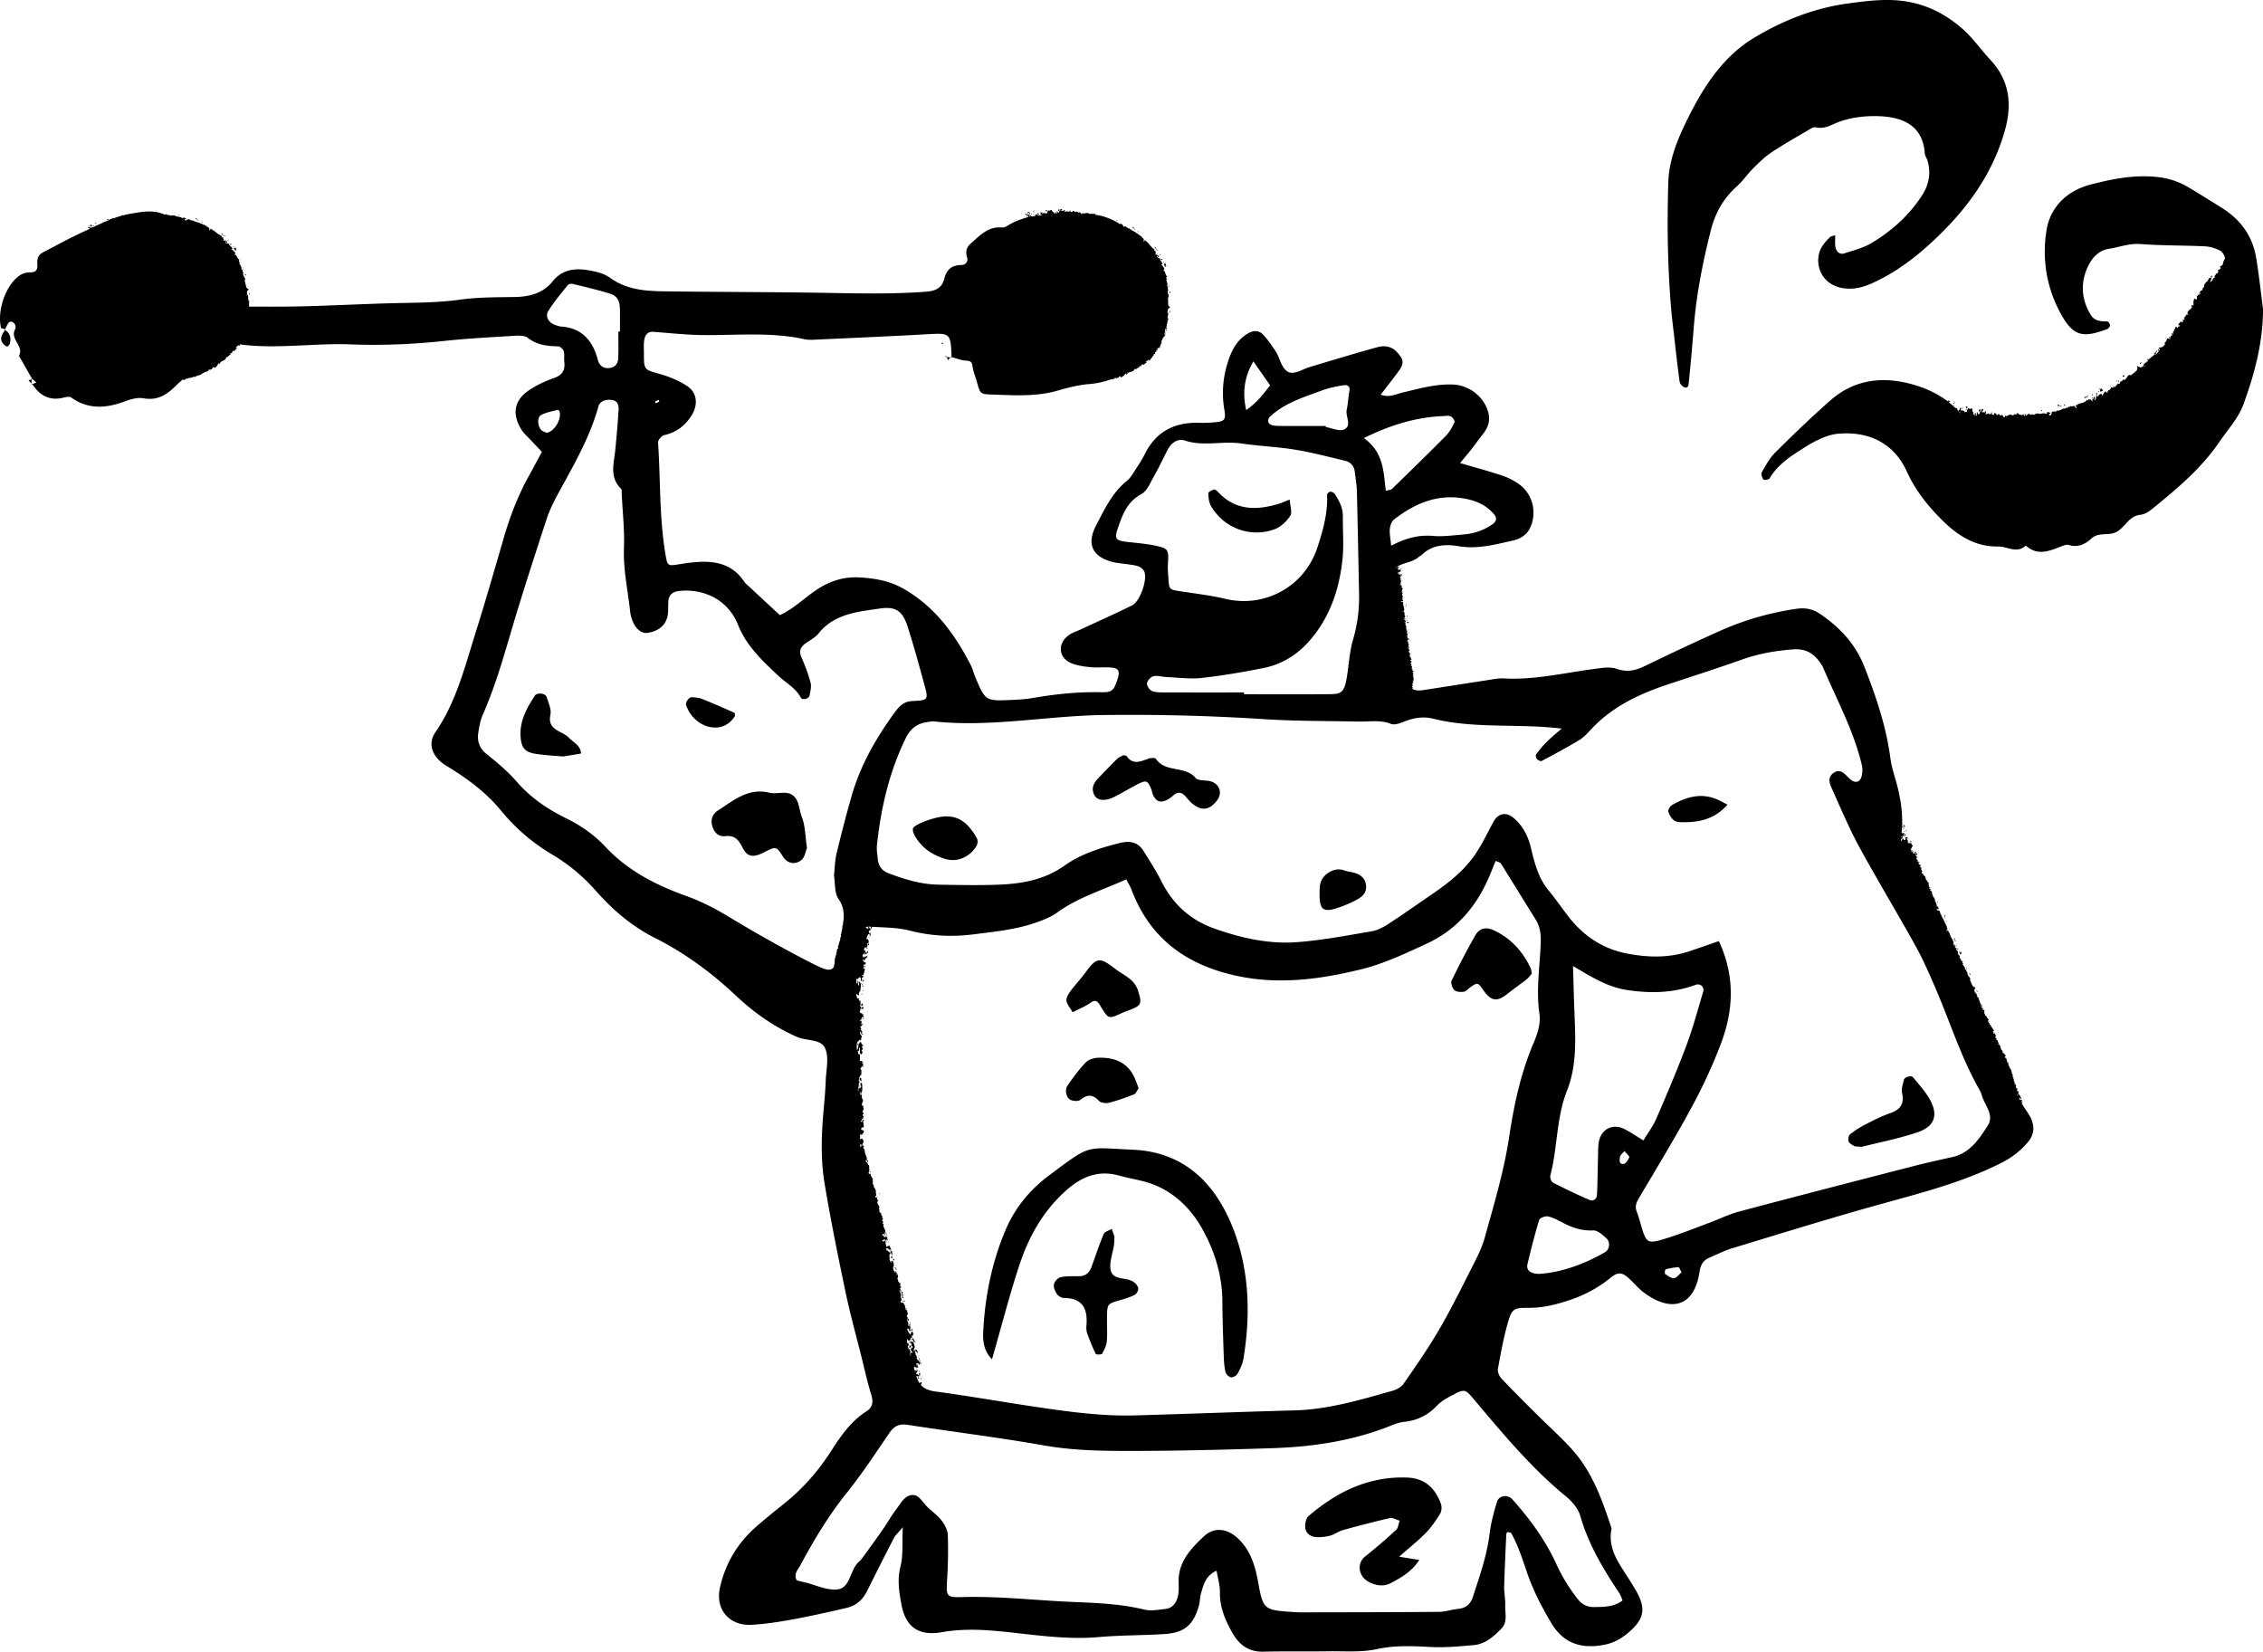 <svg xmlns="http://www.w3.org/2000/svg" xml:space="preserve" viewBox="0 0 453.814 331.222"><path d="M.964 66.115c.019-.03.038-.066.057-.098l.07.02-.074.118c-.019-.013-.034-.027-.053-.04m-.353 2.781c.206.263.513.51.821.597.117.033.469-.374.54-.629.311-1.116.019-2.046-.955-2.71-.534.851-1.235 1.682-.406 2.742m5.704 7.981-.002.251.171-.077q-.015-.02-.029-.041zm-.603-.578.604.577.006-.824zm184.39-4.081.489-.527-.726-.107zm52.683 84.468c-1.009-.287-2.499-.051-3.02-.676-2.108-2.531-6.071-.994-7.964-3.842-.166-.249-1.068-.191-1.537-.022-1.549.56-3.06 1.301-4.318-.511-.078-.113-.328-.107-.637-.196-.367.204-.904.373-1.265.724-1.297 1.263-2.533 2.587-3.794 3.887-.957.986-1.487 2.08-.77 3.426.569 1.069 2.099 1.247 3.909.356 1.625-.8 3.167-1.771 4.785-2.586 1.722-.867 2.005-.727 2.722 1.066.134.334.153.718.304 1.042.688 1.476 1.546 1.75 3.039.935.471-.257.871-.646 1.302-.976.686-.525 1.359-.404 1.941.131.531.49.933 1.125 1.482 1.59 1.971 1.666 3.522 1.494 5.082-.5 1.143-1.463.56-3.33-1.261-3.848m27.679 18.105c-.532-.082-1.037-.34-1.568-.417-1.713-.247-3.69 1.069-4.12 2.788-.173.688-.142 1.428-.14 1.404-.143 3.98.635 4.527 3.842 3.418a24 24 0 0 0 2.503-1.01c1.468-.698 3.138-1.43 2.967-3.373-.171-1.926-1.761-2.546-3.484-2.81m-80.45-11.06c-1.92-.181-6.419 1.458-6.879 2.304-.506.93 1.564 3.84 3.683 5.025.943.528 1.959.997 3.001 1.262 2.284.581 4.72-.523 6.007-2.68.233-.391.296-1.117.089-1.499-1.363-2.516-3.222-4.406-5.901-4.412m145.289-2.291c-.388.221-.815.915-.738 1.289.131.628.557 1.278 1.042 1.719.347.316.988.408 1.503.424 3.507.111 6.738-.563 9.315-3.512-.724-.368-1.326-.705-1.954-.988-3.263-1.472-6.279-.581-9.168 1.068M189.142 68.982l-.146-.327-.203.295zm218.171 155.375c.707 1.594.61 3.159-.568 4.586-1.522 1.844-3.316 3.212-5.499 4.308-8.017 4.025-16.641 6.133-25.201 8.527-9.589 2.682-19.103 5.636-28.633 8.527-1.551.47-3.015 1.227-4.517 1.857-1.272.534-1.858 1.403-2.076 2.864-1.13 7.572-6.234 7.949-11.284 4.082-.998-.764-1.819-1.758-2.742-2.624-1.43-1.341-2.267-1.507-3.8-.258-2.434 1.983-5.12 3.435-8.07 4.434-2.757.934-5.528 1.638-8.505 1.611-2.951-.027-3.267.239-4.115 3.26-.828 2.949-1.382 5.981-1.919 9.001-.103.582.26 1.433.692 1.892 2.232 2.372 4.544 4.67 6.851 6.97 2.437 2.431 5.021 4.726 7.325 7.276 3.981 4.407 5.966 9.885 7.785 15.418.057.172.161.365.129.525-.844 4.223 1.771 7.202 3.725 10.421.565.931 1.181 1.839 1.653 2.816 1.453 3.007.95 4.865-1.528 7.141-1.521 1.397-3.185 2.424-5.182 2.822-4.498.896-8.198-.074-10.737-4.327-1.965-3.291-3.703-6.656-4.927-10.283-.921-2.73-1.813-5.469-3.177-7.846-.438-.055-.662-.149-.742-.078-.12.105-.185.323-.193.496-.152 3.446-.328 6.891-.416 10.339-.032 1.265.251 2.539.208 3.803-.054 1.589.526 3.358-.774 4.69-1.531 1.568-3.203 3.084-5.501 3.293-2.88.261-5.791.53-8.668.382-3.623-.186-7.137-.372-10.782.425-3.134.685-6.493.388-9.754.435-4.358.064-8.719-.026-13.075.078-2.905.07-4.801-1.402-6.127-3.723-1.441-2.523-2.588-5.15-2.529-8.195.027-1.391-.418-2.791-.671-4.318-2.184.969-2.607 2.771-3.106 4.485-.251.862-.226 1.804-.478 2.665-1.128 3.843-2.945 5.326-7.036 5.567-4.348.257-8.718.216-13.053.595-6.746.59-13.363-.553-20.017-1.182-3.818-.361-7.58-.47-11.384.199-4.679.823-7.308-1.038-8.141-5.627-.45-2.477-.853-4.905-.181-7.516.567-2.204.314-4.62.471-7.907-1.001 1.195-1.486 1.602-1.755 2.122a646 646 0 0 0-5.403 10.668c-.861 1.745-2.196 2.93-4.042 3.366-3.686.87-7.39 1.684-11.115 2.368-2.662.489-5.361.897-8.059 1.042-4.377.236-7.237-3.076-6.318-7.328 1.066-4.929 3.552-9.105 7.383-12.423a173 173 0 0 1 5.463-4.51c3.729-2.97 6.852-6.515 9.408-10.492 1.985-3.088 4.003-6.043 7.152-8.062 1.247-.8 1.405-1.885.963-3.308-.751-2.419-1.292-4.904-1.906-7.365-1.097-4.395-2.315-8.765-3.244-13.195-1.524-7.266-3.006-14.548-4.221-21.871-.83-5-.609-10.083-.147-15.135.165-1.806.32-3.615.386-5.427.078-2.17.691-4.617-.094-6.443-.853-1.983-3.788-1.483-5.726-2.351-4.538-2.032-8.544-4.818-12.117-8.191-4.921-4.647-10.286-8.598-16.338-11.648-4.597-2.317-8.462-5.624-11.851-9.464a36.2 36.2 0 0 0-8.759-7.273c-3.93-2.331-7.317-5.248-10.259-8.823-3.001-3.648-6.827-6.48-10.894-8.926-2.791-1.679-3.907-4.336-2.239-6.755 4.113-5.963 5.826-12.842 7.94-19.57 2.01-6.398 3.871-12.844 5.734-19.288 1.262-4.363 2.869-8.573 5.077-12.548.871-1.567 1.707-3.154 2.61-4.826-.824-.866-1.575-1.641-2.31-2.431-.61-.655-1.315-1.256-1.782-2.003-1.985-3.175-1.479-5.947 1.6-7.982 1.496-.989 3.177-1.774 4.874-2.363 1.673-.581 2.322-1.539 2.109-3.24-.09-.714.081-1.482-.112-2.155-.117-.409-.696-.965-1.076-.973-2.209-.045-4.264-.25-6.147-1.719-.714-.557-2.08-.436-3.134-.373-4.515.271-9.038.512-13.534.995-6.33.68-12.653.941-19.018.691-3.248-.128-6.513.077-9.767.219-4.099.178-8.196.344-12.266-.217-.033.065-.049.112-.022.128 0 0-.047.089-.107.159 0 0-.102.047-.135-.081-.09-.054-.134-.081-.146.019l-.17.218c-.145.016-.314.23-.228.289l.057-.072s.057-.072.101-.044c.087.057.03.131-.145.35q-.44.546-.476.341c-.026-.138-.293.126-.297.348-.022.094-.046.189-.085.155l-.08-.068c.023-.094.023-.094-.102.026s-.125.12-.047.189c.039.034-.024.095-.024.095l-.063.061c-.039-.035-.165.086-.356.267s-.255.241-.329.168c-.111-.109-.174-.051-.1.023.086.208-.268.617-.705.731-.167.061-.298.161-.264.201 0 0-.066.05-.166.061-.199.02-.199.02-.066.05.133.029.101.119.001.13-.066.05-.067.05-.033.09l-.133.1-.066-.081c.033-.09-.066-.081-.166.059-.066.05-.1.14-.135.231l-.035.091c-.067.049-.102.142-.237.24-.141.211-.376.297-.339.212l-.092-.126c-.129-.042-.232.084-.375.295-.038.085-.076.17-.106.127s-.098 0-.233.084c-.038.085-.068.042-.097-.001.009-.128-.126-.044-.135.084s-.01.128-.097-.001c-.029-.043-.125-.045-.125-.045-.067.042-.039.085.019.172s-.079.171-.232.082q-.017.194-.203.125c-.096.003-.327.072-.34.193.028.044-.068.036-.164.028l-.095-.008c.027.044-.041.08-.109.116 0 0-.204.108-.246.188l-.341.18c-.026-.045-.163.027-.231.063s-.162.027-.188-.018c-.12-.055-.12-.055-.068.036.026.045-.042.081-.111.117-.026-.045-.162.026-.23.062-.111.117-.205.107-.323.052-.143-.101-.143-.101-.161.026s-.019.128-.111.112c-.093-.015-.254.002-.458.095l-.321.032c-.024-.046-.024-.046-.136.062-.044.077-.112.109-.228.047-.183-.031-.183-.031-.204.093-.044.077-.089.155-.113.109-.023-.046-.16.016-.228.047-.113.109-.136.062-.159.016-.045-.09-.115-.061-.304.025l-.09.086c.015.011.013.028-.014.075-.073.125-.091.146-.164.094-.387.366-.777.729-1.157 1.102-1.797 1.759-3.642 2.768-6.284 2.301-1.165-.206-2.534.175-3.691.607-3.74 1.396-7.324 1.705-10.782-.765-.326-.233-.997-.113-1.466.008-2.814.725-4.827-.361-6.331-2.672l.801-.361-.843-.708-2.647-4.63c1.11-1.947-1.879-3.291-.762-5.329.307-.56-.135-1.609-.994-1.501-.396.05-.689.925-1.019 1.494-.319-.1-.799-.164-.836-.328-.803-3.608 1.097-8.778 3.907-10.545.565-.355 1.341-.544 2.012-.528 1.344.032 1.447-.799 1.378-1.741-.073-1.003.205-1.78 1.117-2.252 2.723-1.408 5.403-2.911 8.192-4.173a88 88 0 0 0 1.282-.595c-.093-.017-.208-.076-.231-.122-.072-.139-.143-.108-.166.016l-.072-.139c.023-.124.214-.094.356.015.047.093.047.093.071-.031a.3.3 0 0 1 .118-.108c.071-.031 0 0 .023.047-.095.155-.048.248.141.109.166-.186.26-.17.164-.015l-.032.053c.71-.337 1.421-.671 2.138-.992-.044-.082.01-.113.13-.058l.167-.074-.007-.008c-.093-.022-.02-.048.054-.074.072-.025.14-.048.093.02a44 44 0 0 1 .717-.304l.024-.008.171-.069c-.002-.055-.011-.097-.011-.097.074-.026.148-.051.166-.003-.018-.049.056-.074.148-.051l.148-.051c-.017-.046.036-.13.19-.168l.076-.021c-.016.019.002.056.034.097q.65-.24 1.319-.441c.028-.017.054-.034.096-.045a.2.2 0 0 1 .086-.006l.149-.042c-.014-.06.004-.069.133-.103.133-.068.187-.05.189.013a17 17 0 0 1 1.584-.345c2.199-.355 4.237-.782 6.317.012.002-.059.017-.044.068.022.124.049.25.119.374.177.236-.119.529-.1.526-.001-.001.052.078.109.241.068.161.011.322.021.401.079a.21.21 0 0 0 .241.016c.163-.057.734-.009.806.104-.004.052.237.089.559.139s.558.141.711.218c.073.064.233.09.233.09l.016-.103c.024-.162.643.16.613.312-.01.051-.019.102-.089.031s-.15-.092-.159-.04q-.145.124-.027.154c.149.091.226.111.414-.002.089-.031.189-.113.199-.164q.016-.076.24.062l.24.062c.08.021.08.021.148.092s.159.042.332.033c.093-.029.093-.029.08.021-.012.046.147.095.541.243.315.116.647.184.647.184l.158.059c-.016.049.141.109.22.138.175.01.316.12.394.149.061.078.059.084.155.071.019-.049.096-.011.173.028.058.087.135.125.212.164l.174.029c-.02.048.113.173.267.251.307.156.285.204.294.383.031.133-.015.226.06.264q.148-.012.137-.28c-.054-.086.023-.047.099-.007s.23.117.205.166l.146.096c.146.096.171.05.196.004-.024-.141.049-.092.025-.046.023.141.173.235.874.773.294.19.534.312.599.379.129-.026.198.034.137.119s.074.202.204.179c.1.018.136.12.104.161s.036.101.103.161c.1.019.067.06.002.141s-.065.22-.065.22c.066.059.099.019.132-.021.066-.08.133-.02.2.039l.133.12c.034-.039.135-.018.236.004.104.019.162.094.127.131l-.106.116c-.035.039-.035.039-.095-.03-.062-.065-.131-.121-.165-.084-.034.039-.003.137-.003.137.124.124.536.215.672.211l.023.107c.023.107.045.213.202.318.097.034.276.248.335.319.197.32.195.319.018.348-.159.134-.159.133-.022.137.139.003.223.054.184.085 0 0 .09.046.14.125.041-.032.14.126.281.255.148.241.147.241.062.301s-.08.168-.08.168c.005.108.095.158.048.079.038-.139.366.204.464.476.101.158.118.254.29.376.165.126.166.127.12.151-.092.05-.077.359.005.424 0 0 .082.065.129.043.083.066.083.067.036.089l-.141.067c-.094.044-.06.131-.012.109.082.065.165.133.151.242 0 0 .069.175.185.334.115.158.099.132.055.157l.022.07c.022.07.044.139.017.227-.027.087.017.226.115.192.049-.017.071.052.093.122-.023.075.069.389.082.436.049-.017.071.053.115.192l.022.07c-.022-.07-.071-.053-.12-.036s.127.57.285.761c.112.2.195.491.068.612-.049.016-.078.105-.008.161s.091.129.041.144l.041.145.104.362c.047.387.203.832.286.726-.018-.076.05-.015.018.076.018.076.037.152.068.062.05-.014.168.033.187.11.137.125.087.14.018.077-.1.028-.15.042-.132.118s-.032.09-.082.104c-.1.028-.128.358-.092.509.033.155.044.239-.006.251-.051.013-.087.105-.073.185 0 0 .051-.012.087-.105.087-.105.138-.119.208.285.042.242.056.323.005.334-.037.092-.037.091.028.161.051-.011.065.07.014.081-.088.102-.01.251.157.303.116.061.116.062.027.162-.102.019-.138.107-.081.186q.166.102.022.259l-.052.008c.059.078.066.164.08.337a1 1 0 0 0-.019.205c3.794.022 7.59.035 11.382-.067 5.795-.157 11.586-.462 17.381-.611 4.524-.117 9.034-.077 13.55-.71 3.57-.5 7.223-.48 10.842-.528 3.044-.04 5.771-.711 7.754-3.165 2.156-2.669 4.988-2.656 7.924-2.065 1.226.247 2.549.624 3.534 1.343 3.958 2.89 8.519 2.709 13.023 2.767 9.966.128 19.934.109 29.898.277 6.868.116 13.726.293 20.59-.234 1.917-.147 3.119-.831 3.568-2.638.462-1.855 1.536-2.702 3.458-2.711.787-.004 1.365-.711 1.103-1.518-.39-1.204-.107-2.075.811-2.866 1.777-1.532 3.38-3.369 6.076-3.137.343.029.762-.058 1.047-.243 1.302-.849 2.66-1.386 4.049-1.735-.095-.08-.106-.128.053-.11.177.069.251.053.211-.098-.027-.101-.054-.201-.205-.169-.089-.034-.192-.119-.206-.169-.042-.151-.118-.134-.165-.018l-.043-.15c.047-.116.228-.048.346.086.028.1.027.1.076-.016.062-.066.138-.082.138-.082.076-.016 0 0 .014.05-.124.133-.097.233.116.135.2-.148.289-.114.164.019-.124.132-.124.132.013.05.134-.028.507.18.493.253q.348-.065.698-.119c.008-.04.009-.067.009-.067-.087-.035.029-.218.104-.234s.151-.031.173.07c.012.053.096.081.248.059.152-.021.152-.021.163.03-.014.014-.027.035-.041.052q.385-.043.772-.075c-.091-.074-.242-.13-.285-.09-.152.021-.183-.133-.117-.194.076-.01.056-.113.046-.164-.118-.194.038-.215.24.02a.21.21 0 0 0 .106.143c.057-.113.441-.164.612-.082.094.092.17.082.162.031s.145-.072.221-.082.069-.062.069-.062c-.008-.051-.008-.051-.085-.041 0 0-.016-.103.053-.164.061-.113.045-.215.045-.215.078-.01.155-.02.163.031-.008-.051.07-.062.155-.02l.155-.02c-.007-.048.062-.12.22-.126l.079-.005c-.071.056.212.404.289.399.078-.005.084.047.091.099.013.103.103.202.257.193.166.094.166.094.071-.056-.101-.202-.029-.259.143-.113.083.047.166.094.089.099s-.072.056-.066.108l.154-.009c.072-.056.072-.056.067-.108-.083-.047-.094-.151-.027-.259l.062-.16.016.155c.099.203.18.25.321.086s.142-.164-.024-.259c-.245-.09-.182-.25.055-.263.158-.009.167.095.014.155-.079.004-.074.056.005.052.166.095.309-.069.222-.169-.009-.104-.009-.104.149-.112.234-.065.241.039.095.203-.149.112-.062.211.09.151a.3.3 0 0 1 .153-.06c.086.099.163.094.232-.064.069-.155.234-.048.167.159l.009.156.232-.048c.23-.1.231-.1.471.008.159.055.159.055.157.003-.003-.104.155-.101.314.006.001.052.158.055.237.057.157.003.157.003.156-.101-.08-.106-.001-.104.078-.102.158.003.316.059.316.163 0 0 .078.054.157.055.157.055.157.004.158-.048.001-.107.16-.095.314.078.078.06.156.067.235.075.161-.089.317-.021.389.142.147.223.305.187.317-.021l.157.016c.154.068.232.075.476-.004.245-.08.324-.071.324-.071q.105.168.237.025c.005-.05.005-.055.074.063s.068.118.147.132c.005-.052.084-.038.162-.024s.242-.009.248-.061.085-.037.073.066c.073.066.073.066.079.014s.085-.037.164-.023c.066.118.237.043.165-.023.007-.052.007-.052.086-.037.159.029.223.147.216.198-.004.028.02.044.053.057q.532.08 1.044.203c.016-.075.027-.067.066.015a12.3 12.3 0 0 1 3.368 1.397q.235.138.465.286l.03-.081c.057-.154.598.287.537.429-.005.013-.012.02-.018.03q.086.06.171.123c.082-.022.166-.065.183-.105q.03-.072.223.109l.223.11c.074.037.074.037.127.12.052.084.148.073.318.1.097-.01.097-.01.074.037-.021.042.124.123.48.348.285.177.597.311.597.311l.143.09c-.026.045.117.135.188.18.169.046.285.181.356.226.044.088.041.094.138.101.028-.044.096.009.164.062.039.097.107.15.174.203l.165.064c-.029.043.076.193.21.3.269.215.238.257.211.435.003.136-.06.218.005.271q.147.019.191-.246c-.035-.095.032-.041.099.013s.201.161.167.204l.124.124c.124.124.157.084.191.044.005-.143.067-.08.034-.04-.006.143.122.266.699.934.25.246.46.414.51.493.131 0 .187.073.11.144s.031.213.164.216c.094.038.109.145.069.179s.014.106.068.178c.094.039.054.072-.026.138s-.108.203-.108.203c.052.071.093.038.134.006.081-.065.134.007.188.079l.106.144c.041-.031.136.01.231.052.098.039.14.125.098.154l-.127.092c-.042.031-.042.031-.087-.049-.048-.076-.104-.145-.144-.115-.041.031-.031.133-.031.133.096.146.481.319.615.343l.001.11c.001.11.001.218.133.352.088.053.22.299.263.381.128.353.127.352-.052.345-.182.099-.183.098-.049.129.135.031.207.098.163.121 0 0 .079.063.112.15.047-.023.112.151.223.306.096.266.096.266 0 .307-.096.042-.113.149-.113.149-.017.107.061.174.031.087.065-.129.317.274.358.56.067.175.064.273.208.426.137.157.137.158.086.172-.1.031-.148.337-.081.416 0 0 .068.08.118.068.068.082.068.082.017.094l-.152.037c-.101.024-.085.116-.034.105.067.081.134.164.099.267 0 0 .032.186.113.364s.07.149.022.165l.007.073c.007.073.015.145-.03.225-.044.08-.03.225.073.211.052-.007.059.066.066.138-.038.068-.011.395-.008.443.051-.007.059.066.073.211l.007.073c-.007-.073-.059-.066-.11-.059s.009.584.125.803c.069.219.092.52-.058.613-.052.006-.098.087-.04.156.057.069.063.144.011.15l.011.15.028.375c-.032.388.031.856.133.769-.003-.078.052-.004.003.078.003.078.005.157.054.074.052-.004.158.067.161.146.109.15.057.154.003.079-.104.007-.156.011-.153.089.002.078-.049.082-.101.085-.104.007-.198.325-.193.48.001.158-.005.243-.056.244s-.107.085-.109.166c0 0 .052-.002.107-.085.107-.085.159-.088.146.321-.008.246-.011.328-.063.328-.055.082-.055.082-.006.164.052 0 .049.082-.003.082-.107.082-.061.244.092.329.101.084.101.084-.006.164-.104-.002-.156.077-.117.166q.141.133-.031.258l-.052-.002c.042.088.031.174.01.346-.073.169-.095.34-.117.512s-.045.344-.097.338c-.089.067-.333.769-.246.873l-.089.354c-.096.166-.045.177.056.199l.152.033-.171.246c-.21.232-.448.467-.424.57l-.107.265q-.183.239-.109.265c.012.106.012.106.061.123l-.15.355c-.142.358-.23.429-.171.454.096.042.095.043-.05.085-.146.041-.145.04-.051.085.048.022.043.13-.102.169-.051.085-.098.061-.145.038s-.144.036-.241.094c-.148.14-.148.139-.005.107a.7.7 0 0 1 .136-.02.5.5 0 0 0-.05.178c-.007.109-.052.084-.143.033s-.142.03-.104.165c-.06.191-.061.192-.158.247-.141.027-.138.028-.113.157.07.159-.12.383-.187.22l-.024-.132-.038.205c-.04.206-.063.312-.169.354s-.17.114-.128.146c.041.032-.088.179-.285.397-.131.145-.198.217-.159.252 0 0-.064.078-.137.134 0 0-.109.025-.116-.106-.077-.071-.115-.107-.147-.011l-.21.179c-.145-.013-.354.162-.282.237l.071-.059s.071-.059.107-.022c.074.074.003.134-.213.313q-.542.445-.536.238c.002-.14-.312.064-.361.28-.041.088-.083.176-.115.135l-.064-.082c.041-.088.041-.088-.105.005-.147.093-.147.093-.084.176.032.042-.043.088-.043.088l-.074.047c-.031-.042-.179.051-.402.19-.223.138-.299.184-.356.098-.087-.13-.16-.085-.103.002.042.221-.387.55-.839.573-.175.026-.325.097-.299.143 0 0-.075.036-.175.026-.199-.021-.199-.021-.075.036s.075.137-.026.127c-.075.036-.075.036-.051.082l-.151.071-.048-.092c.051-.081-.048-.092-.174.025-.075.035-.127.117-.179.199l-.052.082c-.076.035-.129.119-.281.187-.18.178-.428.215-.375.139l-.065-.142c-.118-.067-.244.035-.427.213-.054.075-.109.151-.129.103s-.095-.02-.245.035c-.055.075-.075.027-.095-.021.034-.123-.114-.069-.15.055s-.036.124-.095-.021c-.02-.048-.114-.069-.114-.069-.075.027-.055.076-.016.172s-.112.151-.244.034q-.056.186-.225.082c-.095-.016-.335.004-.372.121.018.049-.074.021-.166-.006l-.002-.001q-.193.066-.387.128a.3.3 0 0 0-.111.071l-.37.107c-.005-.014-.034-.009-.054-.011-.967.276-1.984.464-3.054.546-2.143.164-4.283.72-6.361 1.319-4.453 1.283-8.981.909-13.492.771-2.014-.061-2.062-.277-2.687-2.555-.272-.993-.696-1.959-.843-2.967-.123-.842-.274-1.221-1.262-1.264-.996-.044-1.976-.447-2.962-.716-.199-4.896-.236-4.839-5.102-4.567-7.222.404-14.449.715-21.674 1.048-.905.042-1.849.128-2.718-.063-6.82-1.497-13.717-.744-20.588-.834-3.248-.043-6.492-.409-9.737-.642-1.16-.083-1.652.663-1.809 1.594-.148.875-.073 1.79-.073 2.688-.001 3.4.038 3.276 3.255 4.186 1.882.533 3.771 1.323 5.403 2.387 2 1.305 2.238 3.686.972 5.786-1.281 2.126-3.07 3.501-5.539 4.07-.524.121-1.288.992-1.255 1.471.52 7.578.224 15.215 1.536 22.734.351 2.011.532 2.042 2.473 1.723 1.244-.205 2.498-.382 3.755-.476 3.831-.285 7.248.468 9.527 3.958.194.297.499.525.765.772q3.186 2.963 6.375 5.922c2.612-1.211 4.683-3.222 7.006-4.849 2.819-1.974 5.786-2.948 9.18-2.712 3.065.213 5.877.669 8.753 2.344 6.292 3.664 10.195 9.108 13.381 15.318.329.641.483 1.369.761 2.039 2.112 5.088 2.116 5.102 7.409 4.856 1.448-.067 2.908-.156 4.334-.404 4.482-.781 8.978-1.235 13.539-1.143 2.31.047 2.608-.329 3.367-2.708.537-1.685.146-2.208-1.767-2.269-1.27-.041-2.553.078-3.811-.055-1.248-.132-2.545-.312-3.691-.784-2.584-1.063-2.856-3.905-.574-5.589.711-.525 1.61-.799 2.426-1.179 3.446-1.605 6.921-3.149 10.327-4.834 1.564-.774 3.075-5.073 2.459-6.722-.166-.445-.671-.885-1.126-1.07-.655-.268-1.403-.316-2.116-.43-1.075-.173-2.181-.22-3.226-.499-4.052-1.083-5.144-3.643-3.194-7.362 1.682-3.209 3.211-6.506 6.141-8.881.813-.659 1.346-1.684 1.944-2.583.601-.905 1.186-1.831 1.668-2.803 2.281-4.605 6.091-6.442 11.074-6.252.905.035 1.818-.02 2.722-.091 2.196-.174 2.5-.45 2.134-2.634-.587-3.495-.215-6.875.955-10.173.738-2.081 1.839-3.927 3.876-5.071 1.113-.625 2.163-.578 2.971.3.973 1.057 1.807 2.259 2.585 3.473.483.754.705 1.669 1.125 2.471.887 1.695 1.745 2.019 3.5 1.377.681-.249 1.326-.607 2.017-.814 4.519-1.353 9.032-2.728 13.578-3.982 1.412-.389 2.835-.306 4.008.949 1.322 1.415 1.518 2.218.409 3.749-1.148 1.585-2.369 3.117-3.655 4.797 1.732.653 3.045-.108 4.384-.424 3.354-.792 6.669-1.766 10.179-1.602 3.275.153 6.305 2.575 7.041 5.738.355 1.523-.063 2.86-1.02 4.071-.788.998-1.517 2.042-2.302 3.042-.759.966-1.556 1.903-2.367 2.889 3.032.892 5.806 1.633 8.524 2.542a12.7 12.7 0 0 1 3.368 1.749c2.728 1.976 3.601 5.793 2.105 8.801-.701 1.41-2.013 2.138-3.438 2.458-3.536.793-7.083 1.753-10.763 1.139-2.808-.469-5.423-.316-7.588 1.821-.125.124-.333.163-.461.286-.995.96-2.654 1.121-3.857 1.71l.009-.001-.009.001a3 3 0 0 0-.807.553q.008.001.016.001c.109.016.287-.145.229-.168-.014-.064.14-.088.198-.064.007.032.109.016.16.007.198-.064.212-.001-.031.104-.103.016-.147.056-.147.056.109.016.143.175.054.255-.096.048-.089.08-.038.072s.065.056.071.087c.007.032.058.024.058.024.051-.008.051-.008.044-.04 0 0 .103-.016.161.007.109.016.212-.001.212-.001.007.032.013.064-.038.072.051-.008.058.024.013.064l.014.064c.051-.008.109.016.123.079l.007.032c-.058-.024-.397.129-.39.161s-.044.04-.096.048c-.103.016-.198.064-.185.128-.089.08-.089.08.058.024.198-.064.256-.041.116.047-.045.04-.089.08-.096.048s-.058-.024-.109-.016l.013.064c.058.024.058.024.109.016.045-.04.147-.056.256-.041l.16.007-.154.024c-.198.064-.243.104-.076.144s.167.039.256-.041c.082-.112.243-.104.263-.009.013.064-.089.08-.154.024-.007-.032-.058-.024-.051.008-.089.08.078.119.174.071.103-.016.103-.016.116.047.071.087-.031.104-.198.064-.116-.047-.212.001-.147.056.058.024.065.056.065.056-.096.048-.089.08.071.087.161.007.072.087-.14.088l-.154.024.072.087c.123.079.123.079.04.191-.038.072-.038.072.014.064.102-.016.116.047.027.127-.051.008-.038.072-.031.104.013.064.013.064.116.047.096-.048.102-.016.109.016.013.064-.024.136-.127.152 0 0-.045.04-.038.072-.038.072.013.064.065.056.103-.016.116.047-.024.136-.045.04-.038.072-.031.104.116.047.078.119-.069.176-.192.096-.127.152.078.119l.013.064c-.038.072-.031.104.092.183s.13.111.13.111q-.144.072.02.096c.051-.008.051-.008-.045.04s-.096.048-.089.08c.051-.008.058.024.065.056s.071.087.123.079c.051-.008.058.024-.044.04-.045.04-.045.04.007.032.051-.008.058.024.065.056-.096.048.02.096.065.056.051-.008.051-.008.058.024.014.064-.082.112-.134.12-.051.008-.044.04-.038.072s.02.096-.031.104c-.044.04-.038.072.027.127.071.087.071.087-.031.104-.007-.032-.007-.032-.058-.024-.096.048-.024.136.123.079.154-.024.154-.024.058.024-.044.04-.147.056-.147.056q-.076.012.02.096c.174.071.201.199.098.215-.051.008-.096.048-.031.104.013.064.027.127-.018.167q-.067.06.02.096c.065.056.163.27.067.319-.051.008-.031.104-.004.231a.44.44 0 0 1-.042.303c-.044.04-.031.104-.031.104l.103-.016c.154-.024.054.255-.1.279-.051.008-.103.016-.058-.024s.038-.072-.013-.064q-.163-.023-.154.024c-.038.072-.031.104.136.143a.5.5 0 0 0 .219.031q.077-.012.02.096l.02.096c.007.032.007.032-.038.072s.013.064.078.119c.058.024.058.024.007.032s-.038.072-.004.231a.9.9 0 0 0 .105.247l.013.064c-.051.008-.038.072-.031.104.065.056.027.127.034.159-.045.04-.045.04.013.064.051-.008.058.024.065.056-.045.04-.038.072-.031.104l.065.056c-.051.008-.089.08-.076.144.027.128-.024.136-.171.192-.096.048-.198.064-.192.096q.087.035.308-.049c.044-.04.051-.008.058.024s.02.096-.031.104l.013.064c.014.064.065.056.116.047.096-.048.103-.016.051-.008-.096.048-.082.112-.066.439.027.127.098.215.105.247.109.016.116.047.013.064s-.089.08.02.096c.058.024.013.064-.038.072s-.044.04-.038.072c.058.024.007.032-.096.048s-.198.064-.198.064c.007.032.058.024.109.016.102-.016.109.016.116.047l.013.064c.051-.008.109.016.167.039.058.024.065.056.014.064l-.154.024c-.051.008-.051.008-.058-.024s-.014-.064-.065-.056-.096.048-.096.048c.013.064.297.15.406.166l-.045.04c-.045.04-.089.08-.024.136.058.024.078.119.085.151-.024.136-.024.136-.185.128-.205.033-.205.033-.096.048s.167.039.116.047c0 0 .058.024.065.056.051-.008.065.056.129.111.02.096.02.096-.082.112s-.147.056-.147.056c-.045.04.013.064.007.032.096-.048.232.095.201.199.013.064.02.096.136.143s.116.047.065.056c-.103.016-.185.128-.127.152 0 0 .058.024.109.016.058.024.058.024.007.032l-.154.024c-.103.016-.096.048-.045.04.058.024.116.047.071.087 0 0 .014.064.078.119.065.056.065.056.014.064l.007.032c.007.032.014.064-.031.104-.044.04-.031.104.072.087.051-.008.058.024.065.056-.038.034-.014.178-.011.199.051-.008.058.024.071.087l.007.032c-.007-.032-.058-.024-.109-.016s.003.263.125.342c.071.087.098.215-.049.271-.051.008-.096.048-.038.072s.065.056.013.064l.014.064.034.159c-.018.167.074.351.17.302-.007-.032.051-.008.007.032.007.032.013.064.058.024.051-.008.161.007.167.039.116.047.065.056.007.032-.103.016-.154.024-.147.056s-.045.04-.096.048c-.103.016-.178.16-.165.224.014.064.02.096-.031.104s-.096.048-.089.08c0 0 .051-.008.096-.048.096-.048.147-.056.181.103.02.096.027.127-.024.136-.044.04-.044.04.014.064.051-.008.058.024.007.032-.096.048-.031.104.129.111.109.016.109.016.014.064-.102.016-.147.056-.089.08q.164.023.02.096l-.051.008c.058.024.065.056.078.119-.038.072-.024.136-.011.199.013.064.027.127-.024.136-.096.048-.093.311.016.327l.027.127c-.038.072.013.064.116.047l.154-.024-.082.112c-.134.12-.216.232-.158.256l.02.096q-.057.108.02.096c.058.024.058.024.109.016l.027.127c.027.127.034.159.085.151.103-.016.103-.016.007.032s-.096.048.007.032c.051-.008.109.016.013.064.007.032-.044.04-.096.048-.051.008-.096.048-.14.088-.038.072-.038.072.058.024a1 1 0 0 1 .098-.043c.004.01.019.032.063.05.058.024.007.032-.096.048s-.096.048.013.064c.065.056.065.056.02.096-.096.048-.096.048.013.064.161.007.181.103.02.096l-.109-.016.116.047c.116.047.174.071.13.111-.045.04-.038.072.013.064s.065.056.085.151c.013.064.02.096.071.087l.014.064s-.045.04-.154.024c-.103.016-.154.024-.096.048l.02.096c-.096.048-.076.144.027.127l-.007-.032s-.007-.032.045-.04c.103-.016.109.016.13.111q.05.239-.113.216c-.163-.023-.134.12.034.159.058.024.116.047.065.056l-.103.016c-.058-.024-.058-.024-.045.04s.014.064.116.047c.051-.008.058.024.058.024l.007.032c-.051.008-.038.072-.018.167s.027.127-.076.144c-.154.024-.147.056-.044.04.212-.001.303.182.183.366-.038.072-.024.136.027.127 0 0 .007.032-.038.072-.089.08-.089.08.007.032s.154-.024.109.016c.007.032.007.032.058.024l.013.064-.103.016c-.058-.024-.102.016-.038.072.007.032.065.056.123.079l.058.024c.007.032.065.056.078.119.123.079.092.183.034.159l-.154.024c-.096.048-.031.104.092.183.058.024.116.047.065.056-.051.008-.045.04-.031.104.058.024.007.032-.045.04-.109-.016-.096.048.014.064s.109.016-.045.04c-.051.008-.096.048-.096.048.007.032.058.024.16.007.103-.016.116.047-.031.104q.164.023.02.096c-.045.04-.076.144.034.159.051-.008.007.032-.038.072l-.044.04c.051-.008.058.024.065.056 0 0 .02.096.078.119l.034.159c-.051.008-.038.072-.031.104s-.038.072-.089.08c-.096.048-.096.048.007.032.051-.008.058.024.065.056-.051.008-.038.072-.031.104.065.056.02.096-.076.144-.147.056-.147.056-.038.072s.109.016.065.056a.21.21 0 0 0-.062.207l-.076.144c-.051.008-.051.008.013.064.058.024.065.056-.031.104-.089.08-.089.08.02.096.058.024.116.047.065.056-.051.008-.038.072-.031.104.065.056.013.064-.038.072-.103.016-.096.048-.076.144l.014.064c.044-.04.044-.04.103-.016.116.047.116.047-.031.104l-.096.048.109.016c-.212.001-.198.064-.031.104l.161.007-.133.119c.517.28 1.243.346 2.165.203 4.296-.662 8.589-1.345 12.887-1.999 1.074-.163 2.169-.405 3.238-.344 6.054.349 11.909-1.073 17.838-1.857 1.595-.211 3.383-.56 4.809-.062 2.136.745 3.814.322 5.687-.586 5.059-2.451 10.143-4.856 15.28-7.138 4.83-2.145 9.885-3.557 15.135-4.323 1.767-.258 3.292.088 4.654 1.012 3.969 2.694 7.125 6.033 8.928 10.649 2.316 5.929 4.353 11.9 5.192 18.241.189 1.43.602 2.839 1.008 4.231.853 2.925 1.411 5.862 1.361 8.884.077.037.063.16-.007.277l-.003.11.009.002c.078.042.11.108.11.108.032.066 0 0-.046.024-.029-.016-.053-.022-.076-.028q-.002.095-.005.191c.156.134.142.212-.004.135-.016.305-.048.612-.078.919.004.012.003.027-.003.034l-.015.161c.027.01.056.026.088.057.124.017.17-.007.17-.007.014-.091.216-.032.248.034s.064.132-.027.181c-.046.024-.059.115.005.248.064.132.064.132.019.157-.078-.042-.202-.059-.28-.101l-.11-.108.065.132c.143.174.056.471-.173.593-.034.018-.072.022-.108.027-.008.152-.007.301-.006.451h.001c.059-.115.059-.115.092-.049l.046-.025c-.032-.066.146-.412.238-.461.046-.025.078.042.078.042.019.157.207.307.299.258.124.017.178-.346.1-.387-.064-.132.073-.206.151-.164.032.066.124.017.17-.007.151-.164.216-.032.051.223a.2.2 0 0 0-.105.14c.124.017.285.348.258.53-.06.115-.027.181.019.157s.11.108.143.174.078.042.078.042c.046-.025.046-.025.014-.091 0 0 .092-.049.17-.007.124.017.216-.032.216-.032.032.066.064.132.019.157.046-.025.078.042.065.132l.065.132c.046-.025.124.017.188.15l.032.066c-.078-.042-.302.328-.27.395.032.066-.014.091-.059.115-.092.049-.151.164-.087.297-.027.181-.027.181.078.042.151-.164.229-.123.156.083-.014.091-.027.181-.06.115-.032-.066-.078-.042-.124-.017l.065.132c.078.042.078.042.124.017.014-.091.105-.14.229-.123l.17-.007-.138.073c-.151.164-.165.255.037.314s.202.059.229-.123c-.005-.248.165-.255.262-.056.064.132-.027.181-.138.073-.032-.066-.078-.042-.046.025-.027.181.175.24.234.125.092-.049.092-.049.156.083.143.174.051.223-.151.164-.156-.083-.216.032-.105.14.078.042.11.108.11.108-.06.115-.027.181.143.174s.143.174-.073.206l-.138.074.143.174c.189.15.189.15.194.397.019.157.019.157.065.132.092-.049.156.083.129.265-.046.024.019.157.051.223.065.132.065.132.156.083.059-.115.092-.049.124.017.065.132.083.289-.009.338 0 0-.014.091.019.157.019.157.064.132.11.108.092-.049.156.083.083.289-.014.091.019.157.051.223.156.083.175.24.07.38-.119.23-.009.338.175.24l.064.132c.019.157.051.223.24.373.188.15.221.216.221.216q-.089.172.097.199c.046-.025.046-.025-.014.091s-.06.115-.027.181c.046-.025.078.042.11.108s.143.174.189.15.078.042-.014.091c-.014.091-.014.091.032.066s.078.042.11.108c-.059.115.097.199.11.108.046-.024.046-.024.078.042.065.132.005.248-.041.272s-.014.091.019.157c.032.066.097.199.051.223-.014.091.019.157.129.265.143.174.143.174.051.223-.032-.066-.032-.066-.078-.042-.059.115.083.289.188.15.138-.074.138-.074.078.042-.014.091-.105.14-.105.14q-.07.037.097.199c.234.125.363.39.272.439-.046.024-.059.115.051.223.064.132.129.265.115.355q-.02.136.097.199c.11.108.382.547.323.662-.046.025.051.223.18.488s.18.488.199.645c-.014.091.051.223.051.223l.092-.049c.138-.074.258.53.12.603-.046.025-.092.049-.078-.042s-.019-.157-.064-.132q-.186-.026-.138.073c.019.157.051.223.253.282.078.042.202.059.248.034q.069-.037.097.199l.097.199c.032.066.032.066.019.157s.064.132.175.24c.078.042.078.042.032.066s.019.157.18.488c.129.265.304.505.304.505l.064.132c-.046.024.019.157.051.223.11.108.129.265.161.331-.014.091-.014.091.065.132.046-.025.078.042.11.108-.014.091.019.157.051.223l.11.108c-.046.025-.027.181.037.314.129.265.083.289-.022.429-.042.081-.085.129-.104.173l.03.055c.068.008.144-.03.231-.145.014-.091.046-.024.078.042s.097.199.051.223l.032.066.014-.091c.046-.025.078.042.078.042.032.066.032.066-.014.091 0 0-.046.024-.078-.042l.032.066c.065.132.11.108.156.083.059-.115.092-.049.046-.025-.059.115.005.248.282.934.129.265.272.439.304.505.124.017.156.083.064.132s-.027.181.097.199c.078.042.065.132.019.157s-.014.091.019.157c.078.042.032.066-.059.115-.009.005-.013.014-.022.02l.081.16q.044.026.07.085l.065.132c.046-.024.124.017.202.059s.11.108.065.132l-.138.074c-.01.005-.012.003-.018.005l.089.177c.091.038.179.068.228.075l-.013.091c-.014.091-.027.181.083.289.078.042.175.24.207.307.068.238.074.279-.018.291q.07.155.137.311l.001.002c.046-.024.11.108.221.216.097.199.097.199.005.248-.008.004-.008.01-.015.015q.054.121.107.243c.084.083.17.216.198.337.064.132.097.199.253.282s.156.083.11.108c-.092.049-.087.297-.009.338 0 0 .078.042.124.017.078.042.078.042.032.066l-.138.073c-.042.023-.054.048-.054.067l.003.009c.006.013.018.025.037.015.078.042.156.083.143.174 0 0 .065.132.175.24s.11.108.064.132l.032.066c.032.066.065.132.051.223s.051.223.143.174c.046-.024.078.042.11.108-.012.078.127.378.148.422.046-.024.078.042.143.174l.041.084-.009-.018c-.032-.066-.078-.042-.124-.017-.046.024.212.554.401.704.143.174.272.439.166.579-.046.024-.06.115.019.157.078.042.11.108.065.132l.065.132.161.331c.115.356.355.728.414.613-.032-.066.046-.024.032.066.032.066.064.132.078.042.046-.024.17-.007.202.059.156.083.11.108.032.066-.092.049-.138.074-.105.14.032.066-.014.091-.059.115-.092.049-.054.363.01.495.065.132.097.199.051.223-.046.025-.06.115-.027.181 0 0 .046-.024.06-.115.059-.115.105-.14.267.191.097.199.129.265.083.289-.014.091-.014.091.064.132.046-.024.078.042.032.066-.059.115.051.223.221.216.124.017.124.017.065.132-.092.049-.105.14-.027.181q.186.025.097.199l-.046.024c.078.042.11.108.175.24.019.157.083.289.148.422.065.132.129.265.083.289-.059.115.153.669.277.687l.129.265c.019.157.065.132.156.083l.138-.073.005.248c-.041.272-.036.52.042.561l.097.199q.028.235.097.199c.078.042.078.042.124.017l.129.265c.129.265.161.331.207.307.092-.049.092-.049.032.066-.059.115-.059.115.032.066.046-.024.124.017.065.132.032.066-.014.091-.06.115s-.059.115-.073.206c.019.157.019.157.078.042.028-.054.052-.086.065-.105.012.02.045.066.104.097.078.042.032.066-.059.115s-.06.115.064.132c.11.108.11.108.097.199-.06.115-.06.115.064.132.17-.007.267.191.097.199l-.124-.017.156.083c.156.083.234.125.221.216s.019.157.064.132.11.108.207.307c.064.132.097.199.143.174l.065.132s-.014.091-.138.073c-.092.049-.138.074-.06.115l.097.199c-.059.115.037.314.129.265l-.032-.066s-.032-.066.014-.091c.092-.049.124.017.221.216q.242.496.056.471c-.124-.017-.041.272.161.331.078.042.156.083.11.108l-.092.049c-.078-.042-.078-.042-.014.091.064.132.064.132.156.083.046-.025.078.042.078.042l.032.066c-.046.024.019.157.115.355.097.199.129.265.037.314-.138.074-.105.14-.014.091.216-.032.455.341.479.745.019.157.083.289.129.265 0 0 .032.066.019.157-.027.181-.027.181.032.066s.138-.074.124.017c.032.066.032.066.078.042l.065.132-.092.049c-.078-.042-.092.049.019.157.032.066.11.108.189.15l.078.042c.032.066.11.108.175.24.189.15.24.373.161.331l-.138.074c-.059.115.051.223.24.373.078.042.156.083.11.108s-.014.091.051.223c.078.042.032.066-.014.091-.124-.017-.06.115.064.132s.124.017-.014.091c-.046.024-.059.115-.059.115.032.066.078.042.17-.007s.156.083.051.223q.186.025.097.199c-.014.091.037.314.161.331.046-.025.032.066.019.157l-.014.091c.046-.024.078.042.11.108 0 0 .097.199.175.24l.161.331c-.046.024.019.157.051.223s.019.157-.027.181c-.059.115-.059.115.032.066.046-.024.078.042.11.108-.046.025.019.157.051.223.11.108.097.199.037.314-.105.14-.105.14.019.157s.124.017.11.108.005.248.102.446l.037.314c-.046.024-.046.024.064.132.078.042.11.108.051.223-.027.181-.027.181.097.199.078.042.156.083.11.108s.019.157.051.223c.11.108.064.132.019.157-.092.049-.059.115.037.314l.064.132c.014-.091.014-.091.092-.049.156.083.156.083.051.223l-.059.115.124.017c-.216.032-.151.164.051.223l.17-.007-.041.272c-.073.206-.073.206.037.314.267.191.557.787.53.969-.014.091-.138.073-.156-.083-.032-.066-.065-.132-.143-.174s-.078-.042-.092.049c.035.072.022.116-.013.127l.193.355c.107-.142.325-.136.34-.009.044.091-.048.284-.145.368l.053.098.024-.013s.078.042.11.108c.052.028.06.041-.03.095l.147.27c.527.95 1.267 1.791 1.702 2.772M206.534 43.499l.064-.012-.007-.028q.093-.1-.039-.151c-.251-.053-.238-.003-.036.167.009.007.011.015.018.024m197.959 176.007c0 .003-.002.001-.003.003l.172.318c.029-.018.029-.032-.027-.147-.032-.066-.065-.132-.019-.157l.046-.024c-.031-.066-.077-.042-.169.007m-23.158-51.793-.046.024-.01-.02-.012.143a.14.14 0 0 1 .04.034c.032.066.032.066.124.017.046-.025.046-.025.014-.091-.032-.065-.11-.107-.11-.107m-101.813-63.507c-.475.37-.746 1.202-.812 1.85-.089.86.116 1.75.261 3.376 3.027-1.565 5.584-2.201 8.409-1.958 1.965.17 3.976-.122 5.96-.278 2.201-.173 4.261-.834 6.059-2.145.647-.471.842-1.166.276-1.847-1.446-1.743-3.332-2.674-5.544-3.138-5.612-1.174-10.315.795-14.609 4.14m-6.009-16.358c4.015 2.89 3.928 6.844 4.392 10.571.577-.165 1.014-.157 1.234-.372 3.632-3.53 7.265-7.061 10.824-10.663.742-.751 1.266-1.757 1.719-2.725.111-.238-.363-.978-.728-1.152-.442-.21-1.055-.093-1.592-.069-5.31.239-10.296 1.675-15.849 4.41m-18.906-4.22c-.216.206-.343.671-.275.96.062.266.41.578.691.656.512.143 1.068.171 1.606.174 3.078.014 6.157.007 9.236.007l-.001.213c1.249.2 2.755.932 3.69.481 1.614-.778.226-2.596.512-3.941.262-1.236.307-2.516.538-3.761.208-1.119-.54-1.27-1.237-1.154-1.423.237-2.867.517-4.213 1.018-3.714 1.381-7.57 2.518-10.547 5.347m-4.701-1.394c2.09-1.429 3.427-3.176 4.798-4.974l-3.363-4.794c-1.87 3.296-2.197 6.278-1.435 9.768m-17.529 27.343c1.933.473 2 .876 1.832 3.547-.056.894.028 1.8.087 2.698.158 2.415.169 2.393 2.348 2.737 3.036.48 6.109.818 9.091 1.531 7.895 1.887 15.872-2.465 18.43-10.237 1.136-3.451 2.128-6.931 1.965-10.629-.009-.21.386-.609.604-.617.308-.012.756.176.918.425.892 1.373 1.663 2.796 1.642 4.521-.035 2.902.228 5.832-.086 8.701-.575 5.269-2.087 10.249-5.303 14.63-2.697 3.673-6.111 6.203-10.575 7.087-4.084.808-8.2 1.52-12.334 1.979-2.306.256-4.68-.076-7.021-.174-.894-.037-1.828-.357-2.662-.175-.538.118-1.224.874-1.297 1.417-.065.487.506 1.36.996 1.551.807.315 1.774.278 2.674.281 5.258.021 10.516.01 15.774.01l.001.362c5.618 0 11.236.038 16.854-.017 2.492-.024 3.24-.037 3.791-3.483.399-2.492.53-5.06 1.23-7.462a30 30 0 0 0 1.209-9.11c-.143-6.886-.266-13.773-.44-20.658-.032-1.26-.269-2.514-.401-3.771-.128-1.221-.81-2.041-1.96-2.317-3.343-.801-6.679-1.682-10.066-2.235-3.557-.581-7.187-.709-10.755-1.238-3.747-.555-7.545.646-11.288-.577-1.515-.495-2.783.48-3.525 1.923-.91 1.771-1.756 3.579-2.74 5.308-.709 1.247-1.337 2.881-2.461 3.482-2.702 1.446-3.679 3.817-4.591 6.42-.927 2.645-.76 2.927 2.181 3.236 1.97.208 3.963.386 5.878.854M131.35 80.537l.132.338c.245-.109.496-.206.725-.341.026-.015-.076-.247-.119-.378zm-11.604-8.873c.103.347.179.71.335 1.033.455.944 1.282 1.227 2.247 1.088 1.044-.15 1.594-.918 1.643-1.868.093-1.805.027-3.618.027-5.428h.33c0-1.448.022-2.896-.005-4.344-.037-1.931-.56-2.844-2.181-3.325-2.413-.716-4.866-1.301-7.314-1.893-.3-.073-.815.044-.99.264-1.341 1.684-2.745 3.339-3.876 5.161-.707 1.138.09 2.416 1.45 2.843.346.108.693.264 1.047.286 3.973.247 6.202 2.535 7.287 6.183m-10.11 15.141c1.607-.313 3.023-2.82 2.572-4.271-.046-.149-.283-.377-.372-.352-1.132.314-2.341.508-3.349 1.062-.761.418-.702 2.076-.013 2.911.295.357.861.49 1.162.65m57.616 107.043a.26.26 0 0 0-.032-.136c-.052-.002.018-.121.088-.239l.07-.118c-.052-.002-.034-.123-.016-.244 0 0 .054-.363.02-.486l.09-.604c.052.003.088-.239.106-.36s.088-.239.14-.237c.122-.116.122-.116.018-.121-.052-.003-.034-.123-.016-.244.052.003.088-.239.106-.36-.016-.244.054-.363.176-.478.175-.113.175-.113.088-.239-.086-.126-.086-.126-.016-.244s.158-.358.212-.72l.176-.478q.03.003.038-.018l.006-.034a2 2 0 0 0-.008-.19c-.034-.122-.015-.241.103-.355q.033-.18.063-.358l-.006-.009c-.034-.123-.068-.247-.016-.244.052.002.088-.239.106-.36-.013-.193.018-.231.057-.238l.133-.754c-.049-.177-.047-.22.05-.288q.061-.369.109-.735l-.042-.039.061-.103c.181-1.511.104-3.015-.972-4.562-.834-1.2-.636-3.117-.903-4.697.167-1.503.181-2.965.513-4.35a276 276 0 0 1 3.014-11.546c1.769-6.178 4.907-11.673 8.682-16.828.871-1.189 1.817-2.177 3.477-2.249 3.256-.14 3.293-.201 2.405-3.431-1.055-3.838-2.094-7.684-3.312-11.471-1.024-3.184-2.383-4.126-5.636-3.642-4.446.663-9.077 1.02-12.241 4.999-.654.823-1.705 1.334-2.588 1.97-.992.715-1.397 1.513-.847 2.772.724 1.659 1.376 3.369 1.839 5.115.211.796-.029 1.747-.208 2.598-.141.671-1.445.968-1.748.403-1.072-1.996-3.055-2.986-4.598-4.457-3.123-2.976-6.311-5.889-7.997-10.147-1.919-4.846-6.64-7.314-11.785-6.781-1.208.125-2.059.69-2.175 1.989-.097 1.081.058 2.217-.216 3.244-.522 1.96-2.056 2.859-3.98 3.169-1.19.191-2.445-.844-3.044-2.547-.179-.51-.354-1.039-.411-1.573-.459-4.318-1.424-8.564-1.26-12.972.133-3.603-.277-7.226-.453-10.84-.016-.338.047-.806-.143-.992-2.349-2.29-1.417-5.03-1.149-7.7.27-2.683.499-5.372.668-8.063.057-.911-.138-1.83-1.314-2.016-1.241-.196-2.452.281-2.708 1.218-1.693 6.172-4.871 11.649-7.907 17.202-.952 1.742-1.872 3.542-2.487 5.419-2.478 7.569-4.945 15.146-7.193 22.785-1.639 5.567-3.26 11.121-5.604 16.446-.497 1.13-.731 2.403-.917 3.635-.257 1.707.198 3.118 1.668 4.3 2.116 1.701 4.238 3.468 6.009 5.509 2.799 3.226 6.192 5.541 9.957 7.383 2.974 1.455 5.662 3.353 7.886 5.734 4.477 4.794 10.079 7.635 16.093 9.802 2.916 1.051 5.622 2.394 8.281 4.003 5.42 3.279 10.94 6.418 16.579 9.301 2.985 1.526 4.168 2.033 4.861.901m6.813-7.964.052.003c.024-.04.043-.047.062-.059a2.1 2.1 0 0 0-.614.079c.008.018.018.033.012.076l.157.007c.052.003.104.005.068.247l-.018.121c.07-.118.088-.239.175-.113.104.005.157.007.175-.113s-.017-.246-.069-.248m8.522 85.469c.014-.137-.034-.117-.131-.078-.007.003-.011-.001-.017 0l.194.679a.33.33 0 0 0 .008-.229c-.034-.118-.103-.352-.054-.372m112.816 9.061c-1.449-1.718-1.787-1.871-3.615-.91-1.272.668-2.646 1.343-3.606 2.362-1.854 1.966-4.011 3.006-6.657 3.276-.887.09-1.771.418-2.609.754-7.675 3.079-15.725 4.259-23.91 4.521-9.962.319-19.932.571-29.898.543-5.217-.015-10.442-.169-15.654-1.085-9.1-1.599-18.281-2.736-27.416-4.141-1.66-.255-2.711.2-3.656 1.585-2.76 4.043-5.453 8.154-8.511 11.966-3.658 4.559-6.644 9.506-9.381 14.626-.452.846-1.403 1.711-.714 3.005.46.112.97.241 1.483.361 2.292.538 4.696 1.772 6.846 1.426 2.421-.389 2.338-3.834 4.061-5.438.265-.247.526-.509.738-.8 1.38-1.9 2.767-3.796 4.11-5.723.934-1.34 1.727-2.784 2.718-4.077.969-1.264 1.84-3.114 3.656-2.832.995.155 1.782 1.602 2.677 2.452.92.873 1.991 1.626 2.748 2.621.627.824 1.222 1.911 1.256 2.901a94 94 0 0 1-.151 9.191c-.186 2.958-.09 3.369 2.674 3.28 7.644-.247 15.225.675 22.836.982 4.727.19 9.406.393 14.034 1.514 1.336.323 2.85.037 4.265-.124 1.452-.165 2.186-1.264 2.488-2.559.202-.868.175-1.806.142-2.709-.148-4.086 2.407-6.78 5.035-9.268 2.192-2.076 4.953-1.564 7.157.677 2.424 2.465 3.231 5.558 3.811 8.799.896 5.01 1.206 5.264 6.27 5.63.724.052 1.451.113 2.176.111 9.255-.017 18.51-.021 27.765-.096 1.252-.01 2.494-.464 3.754-.586 1.636-.159 2.559-.902 3.086-2.533 1.339-4.143 2.783-8.234 3.314-12.602.26-2.143.847-4.264 1.471-6.34.393-1.308 2.154-1.548 3.077-.515 3.525 3.941 6.635 8.182 8.838 13.008 1.139 2.495 2.562 4.783 4.229 6.938.824 1.066 1.888 1.682 3.268 1.661 1.989-.03 3.999.027 5.772-1.32-.219-.513-.351-1.027-.63-1.443-3.24-4.841-6.207-9.789-7.834-15.477-.417-1.459-1.61-2.903-2.822-3.894-7.074-5.788-12.845-12.784-18.691-19.718m12.15-71.283c.762-1.784 1.443-3.933 1.167-5.765-.741-4.918.127-9.762.257-14.62.048-1.793-.248-3.114-1.118-4.508-2.3-3.687-4.567-7.394-6.878-11.074-.144-.23-.557-.292-1.05-.532-.411 1.009-.808 2.007-1.224 2.997-2.554 6.085-6.543 10.809-12.65 13.628-4.282 1.977-8.548 4.012-13.141 5.132-8.113 1.978-16.276 3.099-24.635 1.356-10.136-2.114-17.61-7.377-21.361-17.313-.242-.64-.62-1.229-1.067-2.099-4.776 2.182-9.651 3.613-13.833 6.647-1.292.937-2.874 1.543-4.402 2.072-3.97 1.373-8.125 1.769-12.274 2.301-4.384.562-8.593.374-12.887-.733-2.446-.63-5.064-.617-7.624-.769a.32.32 0 0 1-.055.188c-.106.36-.158.358-.193.234l.067-.433-.274-.016c-.054-.004-.099.003-.151.002.017.013.034.023.046.067.034.123.068.247.173.252.052.002.086.126.086.126-.018.121-.036.242.016.244l-.018.121-.157-.007c-.052-.002-.157-.007-.122.116l-.018.121.068.247c.068.247.068.247.104.005.07-.118.07-.118.122-.116.052.003.052.003.034.123a.9.9 0 0 0-.002.365c-.018.121-.036.242-.088.239s-.034-.123-.068-.247c.018-.121-.329-.259-.365-.017-.018.121-.088.239-.088.239-.052-.003-.052-.003-.07.118s-.106.36-.158.358c-.018.121.034.123.139.128.261.012.416.385.31.745-.07.118-.036.242.016.244s.104.005.086.126c0 0-.07.118-.122.116-.104-.005-.086-.126-.068-.247s-.034-.123-.139-.128c-.052-.003-.052-.003-.07.118l.104.005c-.018.121-.036.242.016.244.034.123-.299.594-.437.466s-.367.348-.247.597l.157.007c.052.002.086.126.068.247 0 0 .034.123.139.128.104.005.086.126-.106.36-.14.237-.227.111-.139-.128s-.016-.244-.157-.007c-.018.121-.14.237-.193.234-.157-.007-.157-.007-.054.363.068.247.068.247.139.128.036-.242.088-.239.104.005.034.123.086.126.104.005s.07-.118.122-.116l-.018.121c-.088.239-.018.121.052.003.14-.237.193-.234.297-.229l.139.128-.193.234c-.07.118-.175.113-.175.113-.052-.003-.104-.005-.14.237-.018.121-.088.239-.175.113-.104-.005-.191-.131-.243-.133-.034-.123-.052-.002-.018.121s.121.249.225.254l.104.005c-.122.116-.122.116-.036.242.052.003.104.005.175-.113s.104.005.086.126-.036.242.016.244c.104.005.034.123-.07.118l-.209-.01q-.263.17-.054.363c.104.005.104.005-.036.242s-.14.237.068.247c.104.005.157.007.121.249-.052.35-.272 1.111-.366 1.049-.052-.007-.102-.014-.106.016q-.002.019-.026.033a.14.14 0 0 1-.078.024c-.156.003-.048.024.161.076.262.09.213.219-.096.379l-.156.019c.052-.006.107.109.107.109l.008.366c.055.116.003.122-.101.135-.156.019-.265-.212-.109-.232 0 0-.003-.122-.06-.36-.055-.116-.106-.109-.158-.103s-.052.006-.055-.116c-.052.006-.052.006-.049.129 0 0-.101.135-.153.141s-.156.019-.153.141q-.074.193-.156.019c-.034-.072-.071-.079-.115-.056q-.008.409-.014.817c.201.206.203.202.195-.157-.057-.238-.008-.366-.005-.244.052-.006.106.109.109.232q.016.734.172.714c.104-.013.096-.379-.014-.611-.106-.109-.106-.109.049-.129.104-.013.21.097.265.212.003.122.055.116.158.103.101-.135.101-.135.003.122-.049.129-.046.251-.044.373-.041.495-.079 1.112-.131 1.119l-.104.013c-.052.006-.147.386-.145.508.057.238-.147.386-.205.148l-.055-.116c.003.122-.046.251-.098.257l-.003-.122c.038-.1-.049-.182-.163-.206l-.001.378a1 1 0 0 1 .12.201l.057.238-.052.006c.003.122.106.109.21.097.259-.032.259-.032.21.097-.049.128-.046.251.06.36s.106.109.153-.141c-.003-.122 0 0 .057.238.063.482.065.604.016.733-.101.135-.098.257.06.36.104-.013.112.354-.044.373-.052.006-.052.006.003.122l.005.244-.104.013c-.15.263.065.604.273.579.104-.013.156-.019.106.109.003.122.055.116.158.103.153-.141.153-.141.106.109-.049.129-.049.129.005.244.052-.006.106.109.109.232l-.156.019c-.109-.232-.21-.097-.306.283-.049.129-.15.263-.202.27-.104.013-.101.135.005.244l.104-.013c.046-.251.098-.257.106.109.003.122-.044.373-.044.373-.052.006-.052.006-.049.128l.207-.026.257-.154-.202.27c-.101.135-.254.276-.355.411-.153.141-.153.141-.049.129.104-.013.216.341.112.354-.052.006-.052.006-.049.129.003.122.005.244.057.238l.049-.129c-.003-.122-.003-.122.049-.129 0 0 .052-.006.055.116s.005.244.057.238l.055.116c-.101.135-.096.379.008.366l.104-.013c.003.122-.101.135-.205.148l-.104.013c.101-.135.096-.379-.005-.244-.104.013-.156.019-.158-.103l.052-.006c.052-.006.049-.129.046-.251l-.104.013c-.049.128-.101.135-.101.135l.005.244.109.232c.052-.006.106.109.213.219.109.232.109.232.005.244-.052.006-.098.257-.096.379s-.046.251-.15.263-.156.019-.158-.103l-.104.013c-.052.006-.049.129-.046.251.052-.006.003.122-.104.013-.088-.09-.268.328-.325.684l.015 1.076c.109.052.289-.432.328-.904.046-.251.096-.379.248-.521.202-.27.202-.27.314.084.106.109.216.341.267.334s.106.109.106.109c.055.116.003.122-.153.141-.158-.103-.158-.103-.049.129.005.244.112.354.112.354.052-.006.052-.006.055.116-.049.129-.049.129-.153.141-.158-.103-.153.141-.046.251.21.097.016.733-.194.636-.158-.103-.267-.335-.221-.585.041-.495-.019-.855-.12-.72-.104.013-.104.013.003.122-.052.006-.049.129-.046.251.005.244-.046.251-.098.257l-.156.019.005.244c.104-.013.109.232.008.366l.156-.019c.207-.026.317.206.278.823l-.038.617.207-.026c.052-.006.207-.026.262.09.106.109.106.109.005.244s-.101.135.055.116c.104-.013.158.103.158.103.055.116.005.244.003.122-.055-.116-.104.013-.046.251.005.244.008.367-.096.379l-.052.006c-.003-.122-.003-.122.049-.129 0 0 .049-.129-.003-.122-.055-.116-.308.161-.303.405l-.104.013c-.003-.122-.052.006.003.122 0 0 .057.238.161.225.106.109.106.109.005.244l-.052.006c.055.116.057.238.06.36.005.244.008.366-.096.379s-.202.27-.3.527c-.147.386-.188.881-.036.739.052-.006.104-.013.055.116.003.122-.046.251-.098.257-.055-.116-.052.006-.046.251s-.041.495-.09.624c-.098.257-.087.746-.036.739s.049-.129.046-.251c-.005-.244.044-.373.096-.379.101-.135.156-.019.21.097.003.122.052-.006.101-.135.046-.251.098-.257.15-.263l.052-.006c-.003-.122-.055-.116-.106-.109-.104.013-.115-.476-.065-.604l.207-.026c.106.109.109.232.123.842.011.489.016.733-.033.861-.052.006-.046.251-.044.373.055.116.005.244-.049.129-.106-.109-.109-.232-.112-.354s-.003-.122-.055-.116c-.101.135-.096.379-.09.624.055.116.055.116.106.109-.003-.122.049-.129.101-.135.106.109.106.109.115.476-.046.251.008.366.005.244 0 0 .052-.006.109.232.055.116.109.232.161.225.052-.006.052-.006-.049.129s-.246.643-.24.887c.003.122.055.116.104-.013.104-.013.156-.019.158.103s.005.244.06.36.057.238.008.366c-.049.129-.15.263-.199.392 0 0 .003.122.109.232l.112.354-.104.013c-.156.019-.156.019-.049.129.057.238.109.232.161.225l-.049.129c.003.122-.046.251-.098.257-.003-.122-.052.006 0 0l.005.244-.052.006c-.003-.122-.055-.116-.106-.109s-.049.129-.046.251c0 0-.049.129-.101.135l-.104.013c.003.122.005.244.109.232.052-.006.101-.135.153-.141-.005-.244.355-.411.36-.167 0 0-.049.129-.153.141-.049.129-.049.129.005.244.003.122.06.36.063.482.06.36.063.482.011.489-.363.045-.516.186-.51.43 0 0 .055.116.369.2.104-.013.21.097.213.219l-.049.129c-.052.006-.052.006-.049.129.003.122-.049.128-.101.135-.104.013-.104.013-.153.141.005.244-.202.27-.205.148-.005-.244-.161-.225-.207.026a.45.45 0 0 0 .008.366s.003.122-.046.251c-.046.251.008.366.109.232.15-.263.467-.058.472.187l.052-.006c.052-.006.055.116.06.36.008.366.011.489-.046.251-.109-.232-.109-.232-.098.257l.008.082a.3.3 0 0 0-.158-.011c-.104.012-.158-.02-.158-.02-.039-.022-.082-.03-.247-.022.009.083.013.167.023.25l.008.017s.007.022.022.047c.016.026.062.142.1.18.034.117.083.098.063-.156.018-.122.07-.12.054-.17-.025-.073.144-.052.274.001.05-.023.144.118.191.09l.048-.02c.034.117-.029.274-.077.293l-.097.039c.165.196.399.626.35.645-.014.137.04.508.19.841.151.332.287.802.239.821s-.048.02-.014.137c.068.235-.029.274-.145.059-.048.02-.048.02-.063.156.02.254.02.254.199.313.131.078.165.196.199.313s.068.235.117.215c.097-.039.199.313.171.587-.063.156-.029.274.068.235l-.014.137c-.063.156-.063.156-.029.274 0 0-.014.137-.063.156-.126.313-.126.313.054.372.083.098.131.078.18.059.014-.137.014-.137.083.098.102.352.37.899.384.763-.034-.117.048-.02.048-.02.034.117.02.254-.029.274 0 0-.014.137.054.372.034.117.02.254-.029.274s-.048.02-.014.137c.083.098.302.665.253.684s.034.117.117.215c.165.196.199.313.185.45l.083.098c.048-.02.083.098.034.117s-.063.156-.029.274c.102.352.108.743-.023.665s-.111.176.054.372c.165.195.165.195.097-.039.014-.137.014-.137.063-.156l.034.117c.034.117.054.371.054.371.034.117.068.235.117.215.048-.02.097-.039.131.078l-.048.02c-.048.02-.097.039-.16.196l-.029.274.233.43.199.313-.077.293-.029.274c.048-.02.097-.039.131.078s.034.117-.014.137c-.131-.078-.029.274.102.352.083.098.131.078.18.059.014-.137.014-.137.034.117-.014.137.02.254.136.469.083.098.165.195.117.215q-.094.234.102.352c.048-.02.048-.02-.014.137-.014.137-.111.176-.16.196-.034-.117-.048.02.034.117l.083.098c.048-.02.048-.02.083.098s.02.254-.029.274c-.131-.078-.097.039.117.215.083.098.083.098.034.117-.131-.078-.043.411.156.724.151.332.287.802.205.704-.034-.117-.048.02.034.117.034.117.02.254-.029.274-.014.137-.063.156-.048.02-.068-.235-.185-.45-.151-.332-.014.137-.014.137.088.489.034.117.02.254-.029.274l-.034-.117-.068-.235c-.117-.215-.373.02-.436.176.02.254.02.254.034.117.063-.156.063-.156.194-.078.083.098.199.313.199.313l.034.117q-.051-.176.145-.059c.097-.039.145-.059.111-.176s-.034-.117.014-.137l.034.117c-.014.137.068.235.165.196.014-.137.014-.137-.068-.235.063-.156.214.176.185.45-.014.137.02.254.151.332l-.097.039-.097.039c-.02-.254-.117-.215-.145.059.02.254.02.254-.131-.078-.034-.117-.117-.215-.311-.137l-.291.117-.111.176.18.059c.131.078.18.059.242-.098.014-.137.063-.156.18.059.131.078.131.078.102.352-.014.137.054.372.122.606.068.235.102.352.117.215.111-.176.451-.313.533-.215s.117.215.151.332c0 0 .117.215.151.332.117.215.117.215-.014.137-.083-.098-.131-.078-.18-.059-.014.137-.097.039-.311-.137-.131-.078-.262-.156-.359-.117-.145.059-.194.078.005.391.117.215.165.196.097-.039-.034-.117-.034-.117.014-.137l.048-.02c-.063.156.171.587.233.43.049-.02.097-.039.131.078.117.215.117.215.165.196.014-.137.063-.156.063-.156.034.117.02.254-.029.274q-.094.234-.145.059l-.014.137c.034.117.02.254-.029.274-.048.02-.048.02.02.254s.054.371.005.391c-.048.02-.048.02.068.235.068.235.185.45.185.45q.051.176.145-.059c.077-.293.126-.313.208-.215.165.196.268.547.253.684-.048.02-.014.137.02.254 0 0-.014.137-.063.156-.097.039-.111.176-.023.665.034.117.068.235.117.215.048-.02.083.098.083.098l.068.235c.048-.02.097-.039.063-.156s-.034-.117.014-.137c.097-.039.097-.039.083.098-.048.02-.014.137.02.254l.048-.02c-.034-.117.014-.137.063-.156.048-.02.151.332.088.489s-.029.274.034.117c.077-.293.126-.313.111-.176l.068.235c.048-.02.083.098.054.372-.014.137-.063.156-.063.156l-.097.039.068.235c.097-.039.165.195.102.352-.048.02-.014.137.083.098.083.098.165.195.199.313s.034.117.083.098l-.068-.235.083.098c.117.215.117.215.102.352-.111.176-.126.313.054.371.131.078.117.215-.077.293-.083-.098-.077.293.054.372.083.098.151.332.054.372-.048.02-.083-.098-.117-.215s-.083-.098-.131-.078-.048.02-.014.137c.199.313.356 1.036.259 1.075-.048.02-.048.02.054.372.137.469.137.469-.057.547q-.145.058.102.352c.083.098.131.078.228.039.063-.156.145-.059.296.274.165.195.199.313.219.567.088.489.088.489.219.567.097-.039.131.078.233.43l.136.469c-.083-.098-.271.371-.237.489.048-.02.131.078.165.195s.151.332.199.313c.097-.039.097-.039.034.117.02.254-.029.274-.111.176l-.102-.352c-.034-.117-.034-.117-.083-.098 0 0-.014.137.054.372s.068.235-.048.02c-.165-.195-.165-.195-.048.02.068.235.151.332.282.411q-.145.059-.043.411c.005.391.137.469.214.176-.005-.391.043-.411.126-.313.034.117.034.117.02.254-.063.156-.063.156-.014.137.048-.02.083.098.054.372-.014.137-.029.274.005.391 0 0 .034.117-.014.137l.034.117-.097.039c-.18-.059-.18-.059-.165-.195a.7.7 0 0 0-.02-.254c-.034-.117-.083-.098-.131-.078q-.021.205-.145.059c-.131-.078-.131-.078-.063.156.034.117.185.45.268.547s.165.196.199.313.083.098.131.078c.097-.039.145-.059.111-.176s-.034-.117.063-.156l.097-.039c-.068-.235.029-.274.228.039.131.078.165.195.068.235-.048.02-.048.02-.014.137.083.098.068.235-.111.176-.145.059-.194.078-.091.43.117.215.02.254-.145.059-.083-.098-.131-.078-.16.196-.014.137-.077.293-.077.293l-.145.059c-.145.059-.325 0-.345-.254.014-.137-.083-.098-.111.176-.077.293.059.763.122.606.048-.02.131.078.165.195l.137.469.034.117c.034.117.048-.02.063-.156s.111-.176.16-.195c.083.098.083.098.102.352-.014.137-.063.156-.111.176s0 0 .014-.137c.048-.02.014-.137-.048.02-.194.078-.242.098-.262-.156-.034-.117-.068-.235-.165-.196l-.112.045.227.783c.01-.053.024-.098.041-.105.111-.176.111-.176.131.078.068.235.287.802.384.763 0 0 .014-.137-.02-.254s.048-.02.131.078.165.195.131.078c.048-.02-.068-.235-.199-.313-.083-.098-.165-.196-.199-.313s.126-.313.271-.372c.097-.039.111-.176.077-.293.014-.137-.034-.117-.083-.098-.063.156-.165-.195-.102-.352 0 0-.034-.117-.117-.215-.117-.215-.117-.215-.102-.352l.145-.059c.034.117.117.215.165.195.18.059.18.059.145-.059l-.034-.117c.097-.039.063-.156.302.665.102.352.171.587.122.606-.048.02-.111.176-.174.332-.029.274-.029.274.054.371.131.078.194-.078.126-.313 0 0 .131.078.18.059.145-.059.276.02.413.489.034.117.02.254-.029.274l-.068-.235c-.034-.117-.034-.117-.083-.098-.048.02-.18-.059-.214-.176s-.083-.098-.131-.078l.034.117c.034.117.02.254-.029.274-.063.156-.063.156.034.117.083.098.083.098.068.235s.068.235.117.215c.048-.02.097-.039.083.098-.063.156.02.254.117.215-.014.137-.063.156-.111.176-.083-.098-.048.02.151.332.117.215.165.196.214.176s.097-.039.117.215c.034.117.068.235.083.098.048-.02.097-.039.131.078s.068.235.117.215.097-.039.131.078.034.117-.097.039c-.165-.195-.359-.117-.242.098.083.098-.014.137-.18-.059-.199-.313-.296-.274-.18-.059l-.083-.098c-.083-.098-.131-.078-.18-.059-.077.293.025.645.122.606l-.034-.117-.068-.235.097-.039c.287.802.239.821.025.645q-.124-.147-.145.059c-.014.137-.097.039-.18-.059-.117-.215-.296-.274-.276-.02l-.081.033q.14.488.277.977c.039-.001.053-.039-.005-.169-.117-.215-.117-.215.111-.176.18.059.228.039.16-.196s-.068-.235.048-.02q.196.118.102.352c.012.159-.003.222-.028.255.022-.25-.071-.208-.146.077-.063.156-.029.274-.029.274l.097-.039c.048-.02.097-.039.18.059.117.215.214.176.194-.078.048-.02.111-.176.16-.196.097-.039.145-.059.131.078.068.235.02.254-.16.195-.083-.098-.048.02-.014.137.068.235-.223.352-.305.254-.077-.141-.188-.092-.263-.007.168.576.394 1.046.675 1.437q-.001-.012-.002-.022c.014-.137.319-.391.388-.156 0 0-.014.137-.077.293a1 1 0 0 1-.119.143c.674.775 1.64 1.168 2.974 1.346 6.647.89 13.255 2.065 19.89 3.049 6.64.985 13.297 1.928 20.034 1.742 10.7-.296 21.396-.721 32.095-1.006 6.795-.181 13.217-2.129 19.668-3.947.811-.229 1.729-.754 2.194-1.423 2.38-3.425 4.766-6.859 6.882-10.449 2.209-3.748 4.169-7.648 6.13-11.536 1.22-2.418 2.571-4.845 3.286-7.428 1.836-6.635 3.837-13.286 4.852-20.068.988-6.516 2.323-12.796 4.91-18.85m14.577 39.178c-.752-.689-1.765-1.603-2.625-1.565-2.271.101-4.222-.537-6.152-1.567-.939-.502-1.915-1.03-2.937-1.243-.536-.112-1.63.301-1.751.698-.889 2.909-1.629 5.865-2.343 8.824-.292 1.21.493 1.996 2.398 2.003 4.357-.312 8.893-1.879 13.134-4.35.942-.55 1.135-2.013.276-2.8m3.634-17.492c-.393.486-.839.795-.892 1.161-.084.574-.251 1.529.706 1.44.443-.041.936-.807 1.154-1.346.085-.212-.524-.703-.968-1.255m3.797-2.117c.961-1.594 1.963-2.905 2.597-4.375 2.081-4.819 4.146-9.651 5.986-14.565 1.331-3.554 2.32-7.238 3.404-10.881.287-.963-.569-1.73-1.534-1.376-4.548 1.665-9.174 1.753-13.909.996-3.676-.588-6.759-2.452-10.657-4.777.118 3.858.181 6.899.31 9.937.216 5.093.394 10.244-1.512 15.044-2.184 5.503-1.874 11.423-3.346 17.024-.109.416.171 1.244.508 1.418 2.407 1.24 4.853 2.41 7.338 3.485.752.325 1.474-.178 1.513-1.02.123-2.718.134-5.441.211-8.161.026-.905.005-1.835.207-2.707.555-2.402 2.815-3.456 5.054-2.34 1.267.633 2.44 1.455 3.83 2.298m7.658 26.443c-.3-.525-.48-1.054-.616-1.043a14.3 14.3 0 0 0-2.585.449c-.119.032-.229.834-.098.925.544.378 1.215.898 1.778.834.557-.063 1.04-.769 1.521-1.165m60.192-35.543c-.142-.517-.428-1.003-.693-1.477-3.465-6.201-5.599-12.973-8.377-19.468-1.28-2.992-2.57-6.001-4.142-8.844-3.687-6.669-7.646-13.187-11.296-19.875-1.991-3.649-3.625-7.498-5.318-11.302-.488-1.096-1.3-2.5-.057-3.506 1.634-1.322 2.546.347 3.615 1.22.984.804 1.943.473 2.213-.812.14-.667.176-1.419.021-2.077-1.629-6.941-5.068-13.17-7.81-19.673-.139-.33-.376-.62-.582-.919-1.329-1.928-2.962-2.84-5.498-2.64-3.467.273-6.797.848-10.075 2.01-4.78 1.694-9.608 3.255-14.427 4.835-5.921 1.941-11.495 4.461-15.853 9.121-.742.793-1.494 1.646-2.406 2.197-2.467 1.491-5.014 2.852-7.56 4.207-.203.108-.732-.135-.938-.368-.19-.216-.318-.758-.182-.944.629-.862 1.31-1.7 2.066-2.453.912-.909 1.918-1.724 3.046-2.725-8.863-1.071-17.459.095-25.834-2.003-1.942-.487-3.953-.134-5.866.65-.785.322-1.842.675-2.534.403-2.148-.845-4.307-.41-6.465-.457-6.341-.14-12.696-.077-19.02-.487a418 418 0 0 0-32.056-.826c-11.401.138-22.722 2.515-34.179 1.275-.352-.038-.721.069-1.081.113-2.135.262-3.526 1.263-4.53 3.334-3.294 6.794-4.948 13.986-5.737 21.424-.094.882.091 1.797.171 2.694.124 1.379.768 2.352 2.117 2.87 3.238 1.244 6.538 2.247 10.029 2.307 4.176.073 8.36.17 12.529-.016 4.552-.204 8.913-1.06 12.82-3.83 3.271-2.319 7.133-3.53 11.031-4.506 1.951-.489 3.628-.234 4.756 1.581 1.235 1.988 2.519 3.961 3.568 6.048 2.311 4.6 5.742 7.78 10.651 9.523 5.371 1.907 10.867 3.152 16.527 2.735 5.046-.372 10.055-1.336 15.055-2.186 1.196-.203 2.377-.864 3.418-1.54 2.884-1.874 5.688-3.872 8.53-5.812 3.315-2.263 6.486-4.723 8.771-8.059 1.423-2.078 2.482-4.405 3.71-6.616.931-1.677 2.539-1.945 4.009-.686 1.855 1.588 2.888 3.628 3.455 5.978.723 2.998 1.456 5.993 3.496 8.473 1.381 1.679 2.623 3.473 3.945 5.201 2.981 3.897 6.848 6.534 11.65 7.487 4.111.816 8.297.981 12.387-.331 2.063-.662 4.101-1.401 6.209-2.126 3.296 7.068 2.941 13.839.448 20.476-1.653 4.4-3.659 8.703-5.896 12.838-3.359 6.21-7.039 12.246-10.635 18.325-.501.846-.75 1.601-.407 2.533.25.681.479 1.372.678 2.069 1.294 4.555 1.31 4.619 5.681 3.235 2.75-.87 5.435-1.95 8.141-2.957 2.04-.759 4.016-1.743 6.107-2.299 11.557-3.073 23.138-6.058 34.718-9.044 2.633-.679 5.29-1.272 7.946-1.855 3.553-.78 5.391-3.597 7.136-6.306 1.392-2.167-.638-4.109-1.196-6.137M335.728 67.416c.35 3.053.678 6.109 1.101 9.151.058.413.548.944.957 1.092.805.292.837-.545.881-.978.363-3.609.697-7.221.977-10.837.52-6.704 1.814-13.265 3.471-19.77.876-3.441 2.543-6.337 5.201-8.72 1.205-1.08 2.129-2.465 3.281-3.612 1.142-1.137 2.311-2.295 3.642-3.182 2.402-1.6 4.929-3.013 7.417-4.481.438-.258 1.008-.661 1.402-.559 1.771.461 3.181-.507 4.669-1.059 2.72-1.009 5.664-1.279 8.379-1.147 4.49.218 8.504 1.871 8.881 7.443.035.517.427 1 .571 1.522.664 2.403.316 4.631-1.036 6.761-2.585 4.071-6.08 7.206-10.145 9.662-1.671 1.01-3.673 1.494-5.559 2.114-.892.293-1.651-.375-1.774-1.464-.08-.713-.015-1.443-.015-2.179-.371.124-.783.147-1.019.363a10.7 10.7 0 0 0-1.437 1.613c-2.038 2.829-.853 7.854 3.985 8.629 2.085.334 3.937-.118 5.795-.948 4.169-1.862 7.82-4.471 11.208-7.508 7.137-6.399 12.835-13.75 15.483-23.139 1.461-5.181 1.009-9.987-2.852-14.127-1.964-2.106-3.63-4.537-5.792-6.402-2.862-2.469-6.114-4.304-9.97-5.145-4.366-.952-8.596-.386-12.877.192-6.762.912-13.049 3.423-18.783 6.87-6.529 3.925-10.507 10.384-13.744 17.086-1.783 3.692-3.334 7.61-3.469 11.895-.268 8.504-.14 16.994.579 25.473.154 1.801.386 3.595.592 5.391m47.906 148.618c-.363-.443-1.704-.065-1.831.5-.193.86-.543 1.797-.37 2.604.469 2.178-.281 3.374-2.364 4.085-1.694.578-3.309 1.412-4.907 2.232a19 19 0 0 0-3.151 2.006c-.309.245-.437 1.031-.293 1.447.137.395.724.65 1.14.925.133.088.351.046 1.441.153 3.169-.801 7.246-1.592 11.154-2.891 3.592-1.194 4.331-3.56 2.441-6.802-.895-1.534-2.127-2.875-3.26-4.259M6.442 75.982l-.12-.101-.001.171.131-.053zm151.997 83.203c-1.222-.494-2.845.102-4.183-.222-4.275-1.036-7.191 1.616-10.34 3.602-.926.584-1.41 1.648-1.144 2.838.309 1.383 1.221 2.438 2.602 2.278 2.061-.238 2.768.783 3.598 2.407.912 1.787 2.077 1.866 4.08.934.163-.076.31-.186.472-.264 2.082-1.004 2.176-1.062 3.475 1.009.925 1.475 2.51 1.658 3.686.728.699-.554.86-1.788 1.144-2.443-.354-2.358-.333-4.436-1.034-6.232-.626-1.6-.496-3.883-2.356-4.635m32.152-87.494.242.036-.005-.117q-.064-.02-.128-.037zm91.564 224.611c-7.706-.271-14.065 2.852-19.727 7.703-.545.467-.793 1.663-.669 2.44.184 1.154 1.195 1.8 2.391 1.81.888.007 1.809-.08 2.659-.322.86-.245 1.618-.852 2.479-1.09 3.125-.865 6.262-1.693 9.424-2.407.588-.133 1.311.33 1.972.518-.233.63-.29 1.451-.73 1.857a109 109 0 0 1-6.174 5.303c-1.8 1.425-1.282 3.951.509 4.995 1.505.878 3.176 1.137 4.678.33 2.03-1.09 4.108-2.236 5.651-4.609l-4.036-.662c1.827-1.608 3.67-3.07 5.312-4.73 1.125-1.138 2.057-2.5 2.898-3.871.32-.521.374-1.43.157-2.019-1.153-3.134-3.198-5.119-6.794-5.246M147.308 143.735c.127-.18.087-.737-.025-.787-2.138-.962-4.285-1.909-6.462-2.776-.639-.255-1.376-.309-2.075-.354-.607-.039-1.337 1.024-1.155 1.575.837 2.536 3.142 4.395 5.578 4.498 1.798.085 3.14-.734 4.139-2.156m-33.268 4.171c-.483-.506-1.176-.831-1.812-1.166-1.378-.727-2.245-1.51-1.853-3.392.23-1.105-.384-2.428-.77-3.603-.245-.746-1.907-.91-2.345-.243-1.692 2.579-3.16 5.262-2.843 8.509.199 2.036.924 2.838 3.043 3.169 1.773.277 3.578.353 5.458.526l3.598-.594c-.071-1.644-1.545-2.231-2.476-3.206m339.774-85.992c.027 6.686-1.684 13.008-3.903 19.126-1.011 2.787-3.198 5.159-4.917 7.675-3.612 5.287-8.479 9.335-13.383 13.329-.677.552-1.547 1.111-2.373 1.19-2.299.217-3.031 2.457-4.764 3.416-1.623.898-3.57-.059-5.088 1.357-1.171 1.091-2.684 1.864-4.479 1.286-.314-.101-.736-.025-1.062.095-2.535.936-5.058 2.311-7.599.02-1.794 1.686-3.699.153-5.549.183-4.697.078-8.203-2.253-11.393-5.453-2.839-2.848-5.22-5.855-6.924-9.599-2.605-5.724-7.669-8.09-13.743-7.562-2.386.207-4.828 1.533-6.924 2.857-2.57 1.623-5.219 3.314-6.839 6.099-.149.257-1.126.395-1.235.242-.277-.386-.537-1.12-.347-1.449.808-1.399 1.6-2.885 2.729-4.005 3.602-3.571 7.258-7.101 11.069-10.445 5.139-4.509 11.214-4.881 17.388-2.906 2.109.674 4.136 1.65 5.93 2.978l.007-.02-.007.02q.1.074.199.15l.011-.036c-.077-.022-.05-.105.026-.082.052-.165.128-.143.076.022.051.105.051.105.076.022s.102-.06.178-.038c.152.044.128.128-.152.226-.018.011-.032.014-.05.022q.741.581 1.419 1.249c.045-.081.11-.071.176-.056.112.026.173.244.151.37.225.234.436.485.649.735-.018-.178-.194-.41-.272-.361-.167-.039-.11-.292-.009-.358.083.019.12-.15.138-.235-.005-.359.152-.316.23.137-.036.169.03.27.03.27.12-.153.536-.071.671.133.052.187.136.204.152.119s.183-.051.269-.039c.085.014.1-.071.1-.071.015-.085.015-.085-.069-.099 0 0 .031-.17.13-.242.114-.157.144-.327.144-.327.083.013.166.027.151.112.015-.085.098-.072.166.027l.166.027c.014-.085.111-.157.276-.13l.083.014c-.097.07.061.716.148.723.085.011.073.096.06.182-.025.171.037.354.209.376.149.194.149.194.097-.075-.039-.354.057-.429.194-.149.074.097.149.194.063.183s-.097.075-.108.161l.172.023c.097-.075.097-.075.107-.161-.075-.097-.053-.269.053-.43l.116-.247-.032.258c.042.355.119.453.319.216.2-.242.198-.241.049-.43-.232-.206-.116-.45.133-.421.167.015.149.187-.029.258-.084-.008-.094.078-.01.086.15.188.347-.055.281-.235.019-.172.019-.172.185-.157.259-.063.243.109.049.352-.186.156-.119.336.059.266.093-.078.177-.07.177-.07.068.18.154.189.261-.062.106-.251.259-.062.147.275l-.021.259.262-.065c.269-.158.268-.158.512.029.165.096.166.096.171.01.011-.173.18-.163.341.02-.005.086.166.097.252.102.171.01.171.01.178-.163-.078-.179.007-.171.092-.171.169.003.336.092.331.265 0 0 .083.088.168.09.169.09.171.003.173-.083.004-.173.173-.17.339.093.084.088.17.09.255.092.172-.167.34-.084.428.172.174.342.347.252.342-.094l.171-.004c.172.083.259.081.51-.097.25-.178.334-.18.334-.18.091.174.177.164.254-.013-.004-.086-.004-.086.089.081s.093.167.178.162c-.004-.086.08-.092.165-.097s.249-.103.244-.189.079-.092.09.081c.09.081.09.081.085-.005s.079-.092.163-.097c.097.167.253-.016.162-.097-.006-.086-.006-.086.078-.092.168-.011.266.158.273.243.007.086.091.077.176.068s.253-.028.261.059c.093.077.178.068.338-.036.244-.113.243-.113.262.059-.084.009-.084.009-.075.095.104.163.349.05.234-.199-.029-.258-.03-.258.074-.095.094.077.115.249.115.249q.015.129.254-.027c.221-.286.552-.346.577-.172.012.086.109.158.264.047.168-.026.335-.052.433.021s.182.06.252-.038c.156-.102.721-.3.835-.151.016.085.266.034.599-.034.333-.067.6-.033.786.019.102.065.267.021.267.021l-.039-.168c-.059-.253.656-.169.721.083.021.084.042.168-.062.105s-.186-.042-.166.042q-.063.284.062.252c.188.041.273.02.374-.274.062-.105.1-.294.078-.377q-.033-.126.247-.063l.247-.062c.082-.021.083-.019.188.04s.163-.051.301-.185c.057-.108.057-.108.081-.025s.187.032.592-.094c.325-.101.621-.283.621-.283l.161-.05c.028.085.188.029.267-.003.131-.141.318-.118.397-.148.108.052.109.052.159-.059-.029-.081.05-.111.129-.14.109.052.188.023.268-.007l.128-.14c.03.081.22.103.379.045.318-.115.349-.037.524.169.143.126.209.286.288.252q.07-.172-.196-.48c-.111-.046-.032-.08.045-.114s.234-.102.267-.022l.156-.068c.156-.068.122-.147.088-.227-.146-.125-.068-.159-.034-.08.146.126.301.057 1.116-.199.305-.152.495-.346.57-.384 0-.194.075-.232.151-.076.076.155.229.079.227-.114.037-.115.151-.076.19.001s.115.039.191.001c.037-.115.076-.038.155.116s.236.27.236.27c.077-.038.037-.115-.003-.192-.08-.154-.004-.192.073-.23l.153-.076c-.041-.078-.004-.189.029-.307.033-.119.106-.161.147-.085l.124.228c.041.076.041.076-.033.119s-.149.086-.109.161c.042.078.157.111.157.111.151-.087.241-.638.229-.831l.116.033c.116.033.233.066.338-.095.031-.118.252-.245.326-.287.339-.094.34-.094.398.171.177.298.177.298.163.106-.014-.191.015-.308.06-.234 0 0 .03-.117.104-.159-.044-.071.1-.165.197-.333.214-.141.214-.141.307.006a.37.37 0 0 0 .211.172c.119.026.145-.094.072-.047-.164-.099.101-.48.363-.547.143-.093.216-.14.262-.377s.046-.236.094-.165c.097.144.41.147.432.029 0 0 .022-.118-.028-.19.019-.122.019-.122.069-.051l.148.213c.099.142.168.09.119.019.02-.122.039-.244.158-.225 0 0 .139-.103.226-.275s.087-.172.138-.102l.069-.051c.069-.051.138-.102.259-.083s.26-.083.156-.222c-.052-.069.017-.12.086-.171.104.016.42-.203.466-.235-.054-.071.02-.113.15-.225l.084-.07-.018.015c-.066.055-.013.123.041.191.053.068.586-.375.674-.674.144-.232.406-.45.641-.306.056.066.179.077.189-.044s.076-.175.133-.11l.133-.11c.067-.054.201-.162.325-.285.375-.232.699-.651.518-.719-.063.059-.059-.064.063-.059.063-.059.126-.118.005-.122-.059-.064-.113-.249-.051-.307.007-.243.066-.18.063-.058.118.127.177.19.24.131s.122.004.182.067c.118.126.493.016.621-.103.128-.118.191-.177.252-.115.06.061.186.066.248.004 0 0-.059-.06-.184-.063-.189-.07-.237-.116.063-.434.181-.189.242-.252.303-.191.122-.002.122-.002.121-.126-.062-.061-.001-.124.061-.063.184.058.244-.129.118-.372-.064-.183-.064-.183.121-.125.125.12.248.117.246-.006q-.098-.273.181-.188l.063.059c-.002-.122.058-.185.179-.31.184-.066.306-.192.427-.317.118-.13.23-.266.295-.207.186.049.713-.43.64-.61l.23-.266c.181-.077.115-.133-.017-.245l-.198-.169.303-.086c.37-.031.677-.121.668-.242l.173-.199c.178-.083.231-.156.164-.209-.013-.124-.013-.124-.08-.179l.216-.28c.216-.279.27-.349.202-.403-.136-.107-.136-.107.054-.07s.191.037.054-.07c-.068-.053-.083-.176.108-.139.054-.07.122-.017.191.036s.191.036.314.018c.177-.088.177-.088-.014-.123a1 1 0 0 1-.184-.048.3.3 0 0 0 .031-.18c-.015-.122.054-.07.192.035s.192.035.108-.14c.039-.192.039-.191.162-.209.193.034.193.034.108-.139-.154-.225.007-.432.163-.209l.085.173-.031-.242c-.032-.242-.056-.37.066-.391.121-.022.171-.095.101-.146s.031-.196.182-.414c.101-.146.151-.218.081-.268l.101-.145s.121-.023.213.149c.142.099.213.149.193.026l.152-.219c.193.025.346-.194.203-.292l-.051.073s-.051.073-.122.024c-.143-.098-.092-.171.06-.389q.38-.544.52-.291c.093.169.37-.076.254-.364-.025-.123-.05-.246.022-.199l.145.094c.025.123.025.123.12-.029s.095-.152-.051-.246c-.073-.047-.025-.123-.025-.123l.047-.076c.073.047.167-.105.309-.332s.189-.303.336-.211c.22.138.268.061.121-.03-.246-.26-.037-.757.422-1.001.169-.107.264-.258.19-.303 0 0 .047-.076.169-.107.244-.063.244-.063.048-.076-.197-.013-.224-.132-.102-.164.047-.075.047-.075-.027-.119l.088-.156.149.087c.031.122.149.087.163-.114.044-.079.013-.201-.018-.322l-.031-.122c.044-.078.013-.2.1-.356-.019-.32.187-.511.219-.391l.226.127c.195.006.208-.193.188-.512-.032-.12-.064-.24.012-.198s.12-.036.208-.193c-.032-.119.044-.078.12-.037.108.161.196.004.088-.156s-.109-.16.12-.037c.076.041.197.004.197.004.044-.078-.032-.119-.185-.201s-.065-.237.208-.194q-.163-.239.131-.235c.117-.041.316-.244.203-.404-.077-.04.041-.081.158-.122l.117-.041c-.077-.04-.036-.12.004-.201 0 0 .122-.242.085-.362l.203-.403c.077.039.158-.123.199-.203s.159-.123.237-.085c.196-.004.196-.004.041-.081-.078-.038-.037-.119.004-.2.078.038.159-.123.2-.204.003-.199.122-.242.319-.248.275.031.275.031.16-.124s-.116-.155.003-.199a.66.66 0 0 0 .274-.213h.001l-.524 1.579a1.5 1.5 0 0 0 .147-.229l.358-.344c.084.007.083.007.093-.18-.036-.097.014-.186.22-.263.252-.166.249-.167.139-.27-.032-.096-.061-.192.016-.186s.17-.173.217-.263c.02-.186.094-.18.167-.174.147.012.191-.079.326-.349l.09-.18c-.114.085-.115.085-.138-.01-.044-.19-.04-.189.207-.265l.179-.08-.086-.099c.219.109.303-.072.203-.265l-.143-.103.327-.257c.273-.168.269-.169.301-.353.003-.261.223-.732.418-1.053-.019-.523-.484-1.317-.918-1.553-.929-.505-2.045-.854-3.101-.905-4.307-.207-8.633-.125-12.927-.458-2.272-.177-4.277.65-6.405.971-1.911.288-3.26 1.747-4.051 3.362-1.611 3.29-1.461 6.648.46 9.84.758 1.26 1.996 1.358 3.307 1.338.207-.003.568.481.588.759.018.247-.283.666-.537.763-5.025 1.919-6.9 1.421-9.397-3.155-2.854-5.229-3.748-11.075-2.776-16.805.757-4.465 4.041-7.726 8.608-8.94 4.191-1.114 8.447-1.986 12.881-1.641 2.428.189 4.643.79 6.701 1.994 2.348 1.374 4.648 2.831 6.955 4.273 3.733 2.332 6.139 5.626 6.864 9.989.562 3.394.921 6.818 1.371 10.227M392.32 82.001l.006.006.004-.015zM218.646 201.112c1.099-.808 1.518-.232 2.025.609 1.613 2.674 1.621 2.664 4.279 1.443.482-.221.984-.401 1.482-.585 2.561-.945 2.556-1.371 1.819-3.819-.731-2.427-2.869-3.145-4.51-4.401-3.148-2.41-3.735-2.504-6.029.617-.956 1.3-2.075 2.48-3.034 3.779-.41.556-.884 1.309-.814 1.913.085.732.715 1.401 1.238 2.326 1.391-.722 2.568-1.165 3.544-1.882m80.955-14.539c-1.51-.713-2.871-.517-3.732.981-1.703 2.96-3.273 6.001-4.756 9.077-.227.472.112 1.508.539 1.918.395.379 1.283.419 1.912.325.47-.07.862-.605 1.308-.906 1.478-.996 1.481-.991 2.593.603 1.553 2.226 2.772 2.389 4.835.73 1.242-.999 2.562-1.9 3.814-2.887.416-.328.729-.785 1.069-1.161-.08-.4-.083-.78-.23-1.093-1.584-3.365-3.944-5.979-7.352-7.587m-72.21 70.545c-1.425-1.054-4.09-.328-4.613-2.229-.438-1.594.381-3.532.631-5.319.05-.357.044-.723.063-1.085-.001-.181.041-.375-.008-.541-.15-.505-.335-1-.506-1.499-.559.332-1.421.536-1.626 1.018-.918 2.16-1.638 4.404-2.45 6.61-.406 1.103-1.137 1.816-2.393 1.849-1.263.033-2.555-.056-3.775.197-.556.115-1.246.866-1.367 1.436-.126.594.247 1.394.62 1.96.26.394.886.77 1.35.771 3.9.015 4.853 2.295 4.541 5.665a3.8 3.8 0 0 0 .226 1.607c.488 1.339 1.015 2.669 1.65 3.941.087.174 1.157.17 1.28-.04.44-.752.861-1.61.936-2.46.143-1.618.024-3.257.05-4.887.042-2.651.058-2.634 2.521-3.359 1.026-.302 2.07-.603 3.018-1.079.383-.192.753-.868.724-1.295-.031-.443-.47-.964-.872-1.261m-.203-26.562c-9.703-.43-8.272-1.217-16.889 5.216-3.849 2.873-6.827 6.557-8.689 10.977-2.688 6.381-4.052 13.108-4.424 20.016-.107 1.978-.029 4.012 1.746 5.826 1.888-6.557 3.495-12.867 5.539-19.032 1.901-5.734 4.854-10.916 9.509-14.993 3.05-2.671 6.37-3.951 10.419-2.827 1.573.437 3.187.726 4.772 1.122 5.464 1.362 9.384 5.017 11.958 9.624 2.45 4.385 3.993 9.323 4.007 14.549.01 3.629.151 7.258.271 10.886.036 1.079.102 2.176.349 3.218.104.437.681 1.001 1.103 1.057.419.055 1.116-.344 1.333-.741.511-.931.992-1.95 1.163-2.986 1.499-9.068 1.171-18.183-2.277-26.637-3.516-8.619-9.675-14.823-19.89-15.275m28.341-124.396c1.255-.443 2.456-1.577 3.205-2.709.45-.681-.02-1.972-.093-3.279-1.005.393-1.626.688-2.277.881-4.407 1.303-8.577 1.347-12.031-2.327-.241-.256-.643-.624-.878-.566-.44.108-1.157.502-1.149.758.027.866.122 1.841.547 2.566 2.579 4.398 7.808 6.395 12.676 4.676m-40.825 114.411c.553.251 1.537.314 1.944-.014 1.375-1.112 2.445-1.144 3.706.181.393.413 1.379.565 1.988.413 1.717-.431 3.402-1.028 5.048-1.686.415-.166.64-.808.949-1.227l-.586-1.555c-1.339-3.547-4.138-4.725-7.646-4.558-.831.04-1.864.384-2.409.961-1.343 1.422-2.523 3.016-3.636 4.632-.599.871-.232 2.457.642 2.853M189.381 71.43l.296.126.188.028-.056-.149zm93.635 59.741c.051-.008.051-.008.045-.04l-.007-.032-.044.04zm-.472-.979c.007.032.058.024.109.016l-.013-.064c-.058-.024-.109-.015-.096.048m.131-.383c-.007-.032-.013-.064-.065-.056-.103.016-.192.096-.127.152.051-.008.065.056.071.087.013.064.02.096.065.056.051-.008.038-.072-.027-.128-.02-.096-.027-.127.031-.104zm.103-1.268-.02-.096c-.065-.056-.116-.047-.096.048.013.065.071.088.116.048m-.098-.214-.005-.021.01.046zm-.061-1.539-.102.016c-.045.04-.024.136.027.127.102-.015.14-.087.075-.143m-.299-.413c.051-.008.103-.016.096-.048a.14.14 0 0 0-.154.024c.007.032.007.032.058.024m.185-.128-.007-.032-.058-.024-.045.04c.007.032.058.024.11.016m-.231-.589c.051-.008.051-.008.045-.04l-.007-.032-.044.04zm.012-.694s.044-.04.038-.072c-.065-.056-.065-.056.051-.008s.116.047.096-.048c-.007-.032.031-.104.031-.104.051-.008.051-.008.044-.04s-.058-.024-.096.048c.007.032-.045.04-.103.016-.123-.079-.219-.031-.185.128.015.065.08.12.124.08m.036-.335-.007-.032-.058-.024-.045.04c.007.033.058.024.11.016m-.099-.215c.045-.04-.013-.064-.058-.024-.103.016-.154.024-.16-.007-.014-.064-.014-.064-.058-.024.007.032-.038.072.014.064.115.048.269.023.262-.009m.035-.335c-.007-.032-.007-.032-.065-.056 0 0-.051.008-.045.04-.043.041.014.065.11.016m-.45-.126-.045.04c.007.032.058.024.058.024.051-.008.051-.008.044-.04.001 0-.006-.032-.057-.024m.516-.312c-.051.008-.096.048-.096.048.007.032.058.024.058.024s.051-.008.044-.04zm-.167-.04c-.102.016-.096.048-.038.072l.103-.016c-.007-.032-.014-.064-.065-.056m-.033-.159c-.045.04.034.159.129.111l-.02-.096c-.021-.095-.072-.087-.109-.015m-.521-.707-.044.04c.007.032.058.024.058.024.051-.008.051-.008.045-.04-.001-.001-.008-.033-.059-.024m.382-.95-.013-.064c-.058-.024-.109-.016-.096.048.006.032.058.024.109.016m-.112-.279c.051-.008.051-.008.044-.04s.031-.104.127-.152l.082-.112-.103.016c-.103.016-.147.056-.089.08.007.032.014.064-.031.104-.088.08-.081.112-.03.104m-.272-1.537.103-.016-.013-.064-.103.016zm-.359-1.195c.051-.008.051-.008.045-.04l-.007-.032-.045.04zm-.296-2.653c.007.032.058.024.058.024.051-.008.051-.008.045-.04-.007-.032-.013-.064-.065-.056 0 0-.044.04-.038.072m-.192-1.913-.007-.032s-.007-.032-.058-.024-.045.04-.045.04c.007.033.059.025.11.016m.082-.112-.051.008c.051-.008.058.024.065.056s.058.024.109.016.051-.008.031-.104l-.065-.056c.007.032-.037.072-.089.08m.453-.111-.005-.025-.005-.021zm-.616-.159c-.007-.032-.014-.064-.058-.024 0 0-.051.008-.044.04s.058.024.058.024c.058.024.051-.008.044-.04m.059-.47-.035.005zm1.517 13.434-.002-.008zM174.21 188.081l.07-.118c.052.003.07-.118.07-.118-.034-.124-.104-.005-.14.236m-.272 2.178c.018-.121.018-.121-.016-.244-.086-.126-.209-.01-.122.116.034.123.086.126.138.128m-.126.846c-.018.121-.036.242.016.244s.07-.118.07-.118c.018-.121.018-.121.07-.118.104.005.14-.237.054-.363s-.174.113-.21.355m-.414 2.78c-.036.242-.036.242.052.002.07-.118.14-.237.088-.239-.034-.123-.104-.005-.14.237m-.277 2.649c-.156.019-.156.019-.101.135.057.238.057.238.158.103s.098-.257-.057-.238m-.189.881c.049-.129-.003-.122-.055-.116s-.052.006-.049.129l.005.244zm.109.231c-.104.013-.104.013-.101.135 0 0 .055.116.107.109l.049-.129c-.003-.121-.003-.121-.055-.115m.022.978c.005.244.005.244.055.116l-.005-.244c-.053.005-.053.005-.05.128m-.191.758c-.003-.122-.055-.116-.055-.116-.052.006-.052.006-.049.129 0 0 .003.122.055.116zm.204 2.18.003.122.049-.128-.003-.122c-.051.006-.051.006-.049.128m-.106-.11c.044-.373-.112-.354-.259.032-.049.129-.049.129.057.238.207-.025.207-.025.202-.27m-.142.63c-.052.006-.153.141-.153.141.003.122.106.109.262.09s.208-.026.205-.148c.046-.25-.112-.353-.314-.083m.207 2.302.156-.019c-.006-.244-.11-.232-.156.019m-1.087 4.911.003.122c.057.238.161.225.158.103-.005-.244-.112-.353-.161-.225m1.173 3.653.003.122.049-.129-.003-.122c-.051.006-.051.006-.049.129m-.655 3.265c-.153.141-.15.263.063.482a.28.28 0 0 0 .262.09c-.052.006-.055-.116-.057-.238-.009-.366-.115-.475-.268-.334m-.123 1.485.003.122c.057.238.109.231.052-.006-.003-.122-.055-.116-.055-.116m1.517 15.096.068.235c.083.098.16-.196.126-.313-.034-.118-.179-.059-.194.078m.663 2.092c-.048.02-.048.02-.014.137 0 0 .034.117.083.098l.014-.137c-.034-.117-.083-.098-.083-.098m1.816 4.38c.034.117.068.235.117.215l.014-.137-.083-.098zm-.363.802.034.117.014-.137-.034-.117c-.048.019-.048.019-.014.137m1.777 7.41c-.048.02-.048.02-.014.137l.034.117c.048-.02.063-.156.063-.156-.034-.117-.034-.117-.083-.098m.313 1.447s-.048.02-.014.137l.034.117c.048-.02.063-.156.063-.156-.035-.117-.083-.098-.083-.098m.882 2.66c-.034-.117-.068-.235-.02-.254s.014-.137-.02-.254c-.117-.215-.117-.215-.165-.195s-.048.02-.083-.098c-.034-.117-.083-.098-.083-.098-.063.156.19.841.273.939s.18.057.098-.04m-.043.41c-.068-.235-.117-.215-.194.078-.063.156-.063.156.068.235l.194-.078.048-.02c-.048.02-.082-.097-.116-.215m.185.45.068.235.034.117c.014-.137.014-.137.097-.039l.097-.039c-.068-.235-.282-.411-.296-.274m-.417.43s-.048.02-.014.137l.034.117c.048-.02.063-.156.063-.156-.034-.117-.083-.098-.083-.098m1.045 1.545c-.048.02-.083-.098-.117-.215 0 0-.131-.078-.18-.059-.097.039-.097.039.034.117.048-.02.131.078.165.195s.068.235.117.215c.048-.02.063-.156.063-.156-.033-.117-.082-.097-.082-.097m1.362 5.612c-.063.156-.18-.059-.199-.313l.097-.039c.034.117.117.215.165.196.048-.02.014-.137-.068-.235-.131-.078-.165-.196-.054-.371.063-.156-.02-.254-.165-.196-.097.039-.145.059-.063.156a.9.9 0 0 1 .054.371c-.029.274.04.508.122.606.117.215.262.156.194-.078-.034-.117-.083-.097-.083-.097m.011.782c-.048.02-.048.02-.014.137 0 0 .034.117.083.098l.014-.137c-.034-.118-.083-.098-.083-.098m.214.176c.083.098.083.098.097-.039.048-.02.063-.156.063-.156l-.097.039c-.146.058-.146.058-.063.156m.327 1.31.034.117.083.098.014-.137c-.034-.117-.083-.098-.131-.078m.916 2.776-.048.02c-.048.02-.048.02-.014.137s.068.235.117.215l-.034-.117c-.035-.118-.07-.235-.021-.255m0 0c.02-.008.029-.011 0 0m.313 1.447c-.02-.254-.117-.215-.097.039-.063.156.005.391.02.254l.097-.039c.034.117.117.215.165.196l-.068-.235c-.083-.097-.117-.215-.117-.215m.027 1.956c-.048.02-.097.039-.063.156 0 0 .034.117.083.098.048-.02.063-.156.063-.156-.035-.118-.083-.098-.083-.098m-.576.625c.034.117.034.117.117.215s.145-.059.029-.274zm1.086-.176-.083-.098c.063-.156-.219-.567-.282-.411s.205.704.302.665c.048-.02.097-.039.131.078 0 0 .034.117.083.098.048-.019-.054-.371-.151-.332m.81 3.344c.034.117.102.352.219.567.185.45.199.313-.02-.254-.185-.45-.185-.45-.199-.313m.053 2.601c-.048.02-.014.137-.014.137.034.117.034.117.083.098.048-.02.048-.02.014-.137-.001-.001-.035-.118-.083-.098m.273.938c-.048.02-.048.02-.014.137l.048-.02s.048-.02.083.098l.034.117c.014-.136-.103-.351-.151-.332m-.417.43c-.048.02-.097.039-.063.156 0 0 .083.098.18.059.048-.02.063-.156.063-.156-.034-.117-.131-.078-.18-.059m.587.157c-.048.02-.014.137.02.254s.097-.039.063-.156c.014-.137-.034-.118-.083-.098m-1.25-5.788c-.034-.117 0 0 0 0m.487 4.654.001-.019a.1.1 0 0 1-.05.038c-.048.02.001 0 .049-.019m-9.963-85.977c.052.003.018-.12 0 0m58.727-119.534c.047.022.047.022.099-.064l.052-.087-.099.065zm.899-2.933c-.022.089.029.099.08.11l.045-.179c-.029-.099-.08-.108-.125.069m.191-.337c.051.009.096-.172.087-.358.069-.27.076-.355.115-.262l.052.006c.012-.087.023-.173-.028-.179-.104-.011-.222.145-.22.331.052.007.009.185-.012.274-.045.179-.067.268.006.188m.786-4.001c-.005.166.045.247.099.161l.007-.249c-.058-.153-.104-.156-.106.088m.045-.4-.002-.052.003.115c.001-.012 0-.03-.001-.063m-.002-.053-.001-.026zm-.03-3.271c.103-.013.14-.166.074-.305l-.103.013c-.044.08-.023.299.029.292m-.235-1.298c.052-.007.103-.014.096-.087q-.088-.098-.155.022c.008.072.008.072.059.065m.184-.247-.007-.073-.059-.066-.044.08c.007.073.059.066.11.059m-.344-1.808-.019-.096-.032.111.018.095c.051-.015.051-.015.033-.11m-.667-2.113c.067.179.18.338.194.225 0 0 .014-.114-.02-.205-.114-.158-.115-.159.047-.023.161.137.162.138.059-.139-.035-.091-.056-.302-.062-.298.046-.025.046-.025.001-.111s-.09-.06-.047.135c.041.088-.007.113-.091.049-.236-.196-.241-.085-.081.367m-.096-.705-.045-.085-.09-.058v.11c.044.084.089.059.135.033m-.625-.504c.177.108.31.026.265-.058-.002-.112-.091-.167-.089-.055-.088.057-.131.085-.176.003-.09-.164-.09-.164-.089-.053.045.082.045.191.089.163m-.114-.947c-.055-.076-.055-.076-.151-.12 0 0-.041.031.013.106.014.105.106.153.138.014m-.547-.047c.041-.032.041-.032-.013-.105 0 0-.054-.073-.095-.041l.013.105c.054.073.095.041.095.041m.019-.846s.04-.034-.017-.109l-.056-.075c-.039.035-.022.143-.022.143.056.075.095.041.095.041m-.23-.047.078-.069c-.056-.075-.112-.149-.151-.114-.077.071-.022.144.073.183m-.051-.327-.17-.223c-.172-.221-.208-.183-.132-.001.018.109.28.368.302.224m-1.913-1.37c.033-.04.033-.04-.029-.103 0 0-.062-.062-.095-.021l.029.102c.062.062.095.022.095.022m-1.778-1.983c.073.046.099.002.126-.043l-.146-.093c-.099-.001-.125.044.02.136m-.75-.595c.097.183.169.228.194.183s.025-.046-.048-.091a.57.57 0 0 1-.22-.321l-.174-.23-.047.093c-.047.093.003.185.1.184a.5.5 0 0 1 .195.182m-3.369-1.754-.155-.059-.032.099.155.058zm-9.379-1.87c-.001-.052-.001-.052-.08-.054s-.158-.003-.157.049c0 0 .08.054.159.055s.078-.05.078-.05m-4.862.139c.008.051.086.041.086.041.077-.01.069-.062.061-.113l-.077.01c-.001.001-.079.011-.07.062m-.103-.143.009.051c-.009-.051.069-.062.147-.072s.069-.062.061-.113-.008-.051-.242-.02l-.147.072c.077-.011.163.03.172.082m-.314-.431c-.06.008-.028.004.026-.003zm.141-.018-.114.015.052-.007zm-.486.746c.077-.01.068-.062.068-.062.068-.062-.009-.051-.087-.041-.077.01-.154.021-.068.062 0 .001.01.052.087.041m-1.11-.002-.01-.047zm-.011-.051-.011-.051.012.054zm.153.342.011.051c.011.051.098.092.174.081.153-.021-.053-.255-.207-.234-.077.011-.152.03-.13.13.023.103.098.083.152-.028m26.187 15.495-.002-.019zm-24.172-16.133-.026.003zm-.026.004q-.013.002 0 0m-2.675.402.076-.016c-.012-.051-.012-.051-.088-.035l-.076.016zm-.094-.404-.077.016-.065.066.089.035c.076-.016.065-.067.053-.117m-.086.654c.012.051.088.035.163.019s.064-.066.064-.066l-.076.016zm.045-.487c-.077.016-.077.016-.065.066s.012.051.088.035c0 0 .076-.016.065-.066-.012-.051-.088-.035-.088-.035m-.423.566c.076-.016.063-.066.051-.117-.012-.05-.012-.05-.088-.035 0 0-.076.016-.063.066s.1.086.1.086m-.416-.072c.102.085.164.019.126-.133-.013-.05-.013-.05-.165-.018-.153.032-.153.032.039.151m-.358-.137c-.062.066.089.034.215-.098.203-.149.19-.199.037-.167-.077.016-.153.032-.14.083.013.05.013.05-.076.016-.027-.101-.104-.084-.076.016-.076.016-.063.066.014.05zm-.247-.019.005.017zm0 0-.02-.073.011.04zm-.385.897c.075-.016.06-.066.06-.066s-.014-.05-.089-.034l-.075.016c.015.05.104.084.104.084M50.102 59.027l-.044-.245c-.088-.139-.133-.132-.086.107.029.163.094.232.13.138m-.153-.479-.027-.112.012.051zm-.033-.138.006.026zm-.686-3.171c.098-.034.104-.191.011-.314l-.098.034c-.027.087.038.297.087.28m-.492-1.224c.049-.017.098-.035.076-.105q-.106-.078-.147.052c.022.071.022.071.071.053m.13-.279-.022-.07-.071-.052-.027.087c.022.07.071.052.12.035m-.703-1.701-.037-.09-.009.115.037.09c.046-.025.046-.025.009-.115m-.845-1.753s-.01-.114-.061-.197c-.144-.132-.144-.132.041-.032.186.102.187.102.03-.148-.053-.083-.115-.284-.121-.279.04-.033.04-.033-.021-.109-.062-.075-.1-.041-.018.142.058.078.016.112-.08.066-.271-.145-.253-.036-.005.375.101.163.244.296.235.182m-.473-.852-.061-.074-.099-.039.022.108c.06.073.099.039.138.005m-.713-.367c.195.07.309-.037.247-.11-.024-.109-.123-.145-.099-.036-.074.073-.112.11-.172.038-.121-.142-.121-.142-.097-.034.061.071.084.178.121.142m-.304-.905c-.069-.063-.069-.063-.172-.086 0 0-.034.039.034.101.036.1.136.128.138-.015m-.545.066c.034-.039.034-.039-.034-.1 0 0-.068-.061-.101-.021l.034.1c.067.06.101.021.101.021m-.152-.834s.032-.041-.039-.104l-.07-.062c-.031.042.007.145.007.145.07.063.102.021.102.021m-.172-.082c-.07-.062-.14-.123-.171-.081-.062.084.007.145.108.164zm-.18-.226-.212-.184c-.213-.182-.241-.137-.13.025.041.103.351.304.342.159m-2.149-.956c.024-.046.024-.046-.049-.095 0 0-.074-.048-.097-.002l.049.094c.072.05.097.003.097.003m-2.143-1.582c.08.03.098-.018.115-.067l-.162-.061c-.097.018-.114.068.047.128m-1.083-.57c.081.03.162.06.228.139.132.16.212.189.227.14.015-.05.015-.05-.065-.08a.57.57 0 0 1-.281-.27l-.217-.19-.027.101c-.027.101.04.181.135.16m-3.426-.897-.164-.026-.011.104.163.026zm-3.102-.111c0-.052 0-.052-.081-.057l-.081-.005.081.057zm-11.325 1.178.019.048c-.019-.048.055-.074.129-.1s.055-.074.037-.123-.019-.049-.241.029l-.129.1c.073-.025.166-.002.185.046m-.319-.384-.05.017.109-.038zm-1.353 1.031-.035-.078.014.031zm-.043-.095.007.016zm29.021 10.227-.006-.019zM19.36 44.96l.071-.031c-.022-.047-.022-.047-.093-.016l-.071.031zm-.175-.377-.072.031-.05.078.094.016c.072-.031.05-.078.028-.125m.049.658c.022.047.093.016.164-.014.071-.031.049-.078.049-.078l-.071.031zm-.105-.408c.022.047.022.047.094.016 0 0 .072-.031.05-.078s-.094-.016-.094-.016c-.072.031-.072.031-.05.078m-.223.437c-.022-.047-.022-.047-.094-.016 0 0-.071.031-.048.078s.116.063.116.063c.071-.031.049-.078.026-.125m-.449.139c.117.062.165-.015.096-.155-.023-.047-.023-.047-.165.015s-.142.062.069.14m-.377-.063c-.048.078.094.016.191-.14.168-.187.146-.234.002-.171-.072.031-.144.063-.12.109.023.047.023.047-.072.031-.047-.093-.119-.062-.072.031-.072.031-.048.078.023.047zm-.246.032.008.016zm0 0-.035-.068.019.037zm387.728 175.727c.092-.049.059-.115-.065-.132l-.092.049.032.066c.033.066.079.042.125.017m-6.634-16.815-.032-.066-.014.091.032.066c.047-.025.047-.025.014-.091m-1.151-1.889-.064-.132c-.078-.042-.124-.017-.06.115.032.066.078.042.124.017m-.295-.843c-.032-.066-.064-.132-.11-.108-.092.049-.119.23-.009.338.046-.024.11.108.143.174.064.132.097.199.11.108.046-.025-.019-.157-.129-.265-.097-.199-.129-.265-.051-.223zm-.905-2.687-.097-.199c-.11-.108-.156-.083-.059.115.064.133.142.174.156.084m-.272-.439-.021-.044.047.096zm-.032-.067.011.022zm-1.255-3.167-.092.049c-.014.091.083.289.129.265.092-.05.073-.207-.037-.314m-.635-.829c.046-.024.092-.049.059-.115q-.117-.062-.138.073c.033.066.033.066.079.042m.087-.297-.032-.066-.078-.042-.014.091c.032.066.078.042.124.017m-.692-1.299-.032-.066-.014.091.032.066c.047-.025.047-.025.014-.091m-.504-1.984c-.032-.066-.078-.042-.059.115.032.066-.014.091-.092.049-.188-.15-.248-.034-.087.297.064.132.175.24.188.15 0 0 .014-.091-.019-.157-.11-.108-.11-.108.046-.025s.156.083.059-.115a1 1 0 0 1-.051-.223c.048-.025.048-.025.015-.091m-.39-.209-.014.091c.032.066.078.042.124.017l-.032-.066zm-.488-.407c.032.066.019.157.065.132.156.083.294.01.261-.056.014-.091-.064-.132-.078-.042-.092.049-.137.074-.17.007-.064-.131-.064-.131-.078-.041m-.015-.743s-.046.025-.014.091c-.014.091.064.132.124.017-.032-.066-.032-.066-.11-.108m-.45-.093-.014.091c.032.066.078.042.078.042.046-.025.046-.025.014-.091 0 0-.032-.066-.078-.042m.297-.576s.046-.024.014-.091l-.032-.066c-.046.024-.059.115-.059.115.031.067.077.042.077.042m-.22-.216c-.092.049-.059.115.019.157l.092-.049c-.033-.066-.066-.132-.111-.108m-.162-.331c-.014.091.161.331.221.216l-.097-.199c-.097-.198-.143-.174-.124-.017m-1.462-3.474-.065-.132c-.078-.042-.124-.017-.059.115.033.066.078.041.124.017m-.319-1.248-.092.049c-.092.049-.105.14-.027.181.032.066.065.132.051.223-.027.181.005.248.051.223s.046-.025.014-.091a.43.43 0 0 1 .009-.338zm-1.492-2.707-.092.049.065.132.092-.049zm-1.345-2.286c.046-.025.046-.025.014-.091l-.032-.066-.014.091zm-2.338-5.509c.046-.025.046-.025.014-.091s-.065-.132-.11-.108c0 0-.014.091.019.157.031.066.077.042.077.042m-1.909-4.154c-.046.024-.014.091-.014.091.032.066.078.042.124.017l-.032-.066s-.032-.066-.078-.042m.06-.115c.046-.025.078.042.11.108s.078.042.124.017.046-.025-.051-.223l-.11-.108c.032.066.019.157-.027.181zm.372-.422-.011-.022zm.022.044-.021-.044.047.096zm-.744-.103c.078.042.046-.025.014-.091s-.065-.132-.078-.042c0 0-.046.025-.014.091.032.067.078.042.078.042m-.358-1.06.028-.015-.016.009zm.057-.031-.03.016zm-.057.031-.034.018zm-.342.099c-.092.049-.059.115.065.132l-.046.025c-.046.024-.06.115-.027.181.065.132.229-.123.165-.255-.033-.066-.065-.132-.157-.083m.173-.593-.032-.066-.014.091.032.066c.047-.025.047-.025.014-.091m.322-.172-.032-.066-.078-.042-.014.091c.032.066.078.042.124.017m-.551.294-.032-.066-.065-.132c-.046.024-.014.091.019.157.032.066.078.041.078.041m.303-.328c-.046.025-.046.025-.014.091 0 0 .032.066.078.042s.014-.091.014-.091c-.032-.067-.032-.067-.078-.042m-.437-.184c.046-.025.046-.025.014-.091 0 0-.032-.066-.078-.042-.046.025-.059.115-.059.115.031.067.077.042.123.018m-.01-.495c-.065-.132-.065-.132-.138.073-.06.115.019.157.156.083.047-.024.047-.024-.018-.156m.059-.116c.188.15.234.125.17-.007-.032-.066-.065-.132-.11-.108-.046.024-.046.024-.032-.066.092-.049.059-.115-.032-.066-.032-.066-.078-.042-.046.025l-.092.049c-.078-.043-.014.09.142.173m-.193-.397.015-.008zm.015-.008.067-.036-.036.019zm52.682-97.531c-.068-.053-.068-.053-.122.016l-.054.069.122-.016zm-1.516 2.264-.115.133c.008.123.073.18.188.047.058-.067-.008-.124-.073-.18m-.286.331c-.065-.057-.179.075-.229.266-.172.199-.229.266-.236.142l-.064-.058c-.057.066-.114.133-.05.191.128.116.372.097.423-.093-.065-.057.05-.19.107-.257.114-.134.171-.2.049-.191m-3.231 2.312-.188.174c-.065.178-.005.241.183.066.126-.116.128-.235.005-.24m-.379.469-.042.039zm-.063.058c-.048.045-.022.021.021-.019zm-2.86 2.17c-.109-.135-.292-.094-.369.082l.107.136c.12.013.317-.151.262-.218m-1.1 1.076c-.052-.069-.104-.139-.172-.089q-.024.18.155.208c.069-.05.069-.05.017-.119m-.411-.128-.068.05-.017.12.119.02c.069-.051.018-.12-.034-.19m-1.202 1.081c-.049-.072-.049-.072-.119-.026l-.071.046.119.026zm-2.015.588c-.072.041-.26.049-.26.049-.044-.074-.044-.074-.116-.033s-.028.116.16.108c.072-.041.117.033.089.149-.129.273.031.381.397.173.146-.085.238-.257.123-.283 0 0-.115-.027-.186.019-.1.157-.1.157-.045-.074.049-.242.052-.234-.162-.108m-.489.48-.029.117.116.033c.073-.042.029-.116-.015-.191zm-.392.325c-.115-.034-.145.084-.03.117.085.151.127.226.054.268-.147.084-.147.085-.031.118.073-.042.189-.009.147-.085.061-.234-.068-.459-.14-.418m-.799.462c.114.034.145-.084-.009-.194-.072.042-.072.043-.106.156 0 0 .041.077.115.038m-.134.648.116.039c.076-.038.036-.115.036-.115-.041-.077-.041-.077-.116-.039 0 .001-.076.039-.036.115m-.77-.583s-.039-.077-.113-.04l-.074.037c.039.078.152.118.152.118.074-.037.035-.115.035-.115m-.22.305c.077.155.152.117.188.003l-.077-.155c-.075.037-.149.074-.111.152m-.151-.118-.222.112c-.222.112-.186.191.001.193.112.041.373-.188.221-.305m-1.657 1.622c-.034-.08-.034-.08-.111-.046 0 0-.078.034-.044.114l.111.046c.078-.034.044-.114.044-.114m-2.606-.002-.156.058c-.05.111-.023.193.134.134.078-.029.05-.111.022-.192m-1.21.303c.079-.025.158-.049.263.009.211.116.291.091.264.009s-.027-.082-.106-.058-.264-.009-.394-.149l-.286-.092.05.166c.051.164.156.222.209.115m-3.36.97-.035-.17-.163.033.034.17zm-3.125.707c-.011-.086-.01-.086-.095-.077l-.084.009.094.077zm-7.126-.282s.08.091.165.096.089-.081.089-.081c.004-.086.004-.087-.08-.091s-.169-.011-.174.076m-4.948-.752c-.016.085.067.101.067.101.084.014.099-.072.115-.157l-.083-.013c0-.001-.083-.017-.099.069m.244-.396c.016-.086.014-.081-.23-.131l-.18.053c.082.016.147.117.131.203l-.016.085c.016-.085.098-.069.18-.053.084.013.1-.072.115-.157m-.375-.689.027.005c-.055-.011-.089-.018-.027-.005m.081.015-.053-.01.117.023zm-.86.89s-.018.085.065.101.1-.068.1-.068c.1-.069.017-.085-.065-.101-.082-.017-.165-.033-.1.068m-1.025-.406.041-.168-.021.084zm2.314.387s-.083-.014 0 0m40.298-14.068.008-.012c-.039-.014-.045-.016-.008.012m-43.074 13.477c.022-.084.022-.084-.058-.105l-.08-.021.058.105zm.097-.69-.078-.02-.101.063.056.104c.079.02.101-.063.123-.147m-.089.335c.022-.084-.057-.104-.057-.104-.079-.021-.079-.021-.101.063s-.022.084.057.104c0 0 .079.02.101-.063"/></svg>